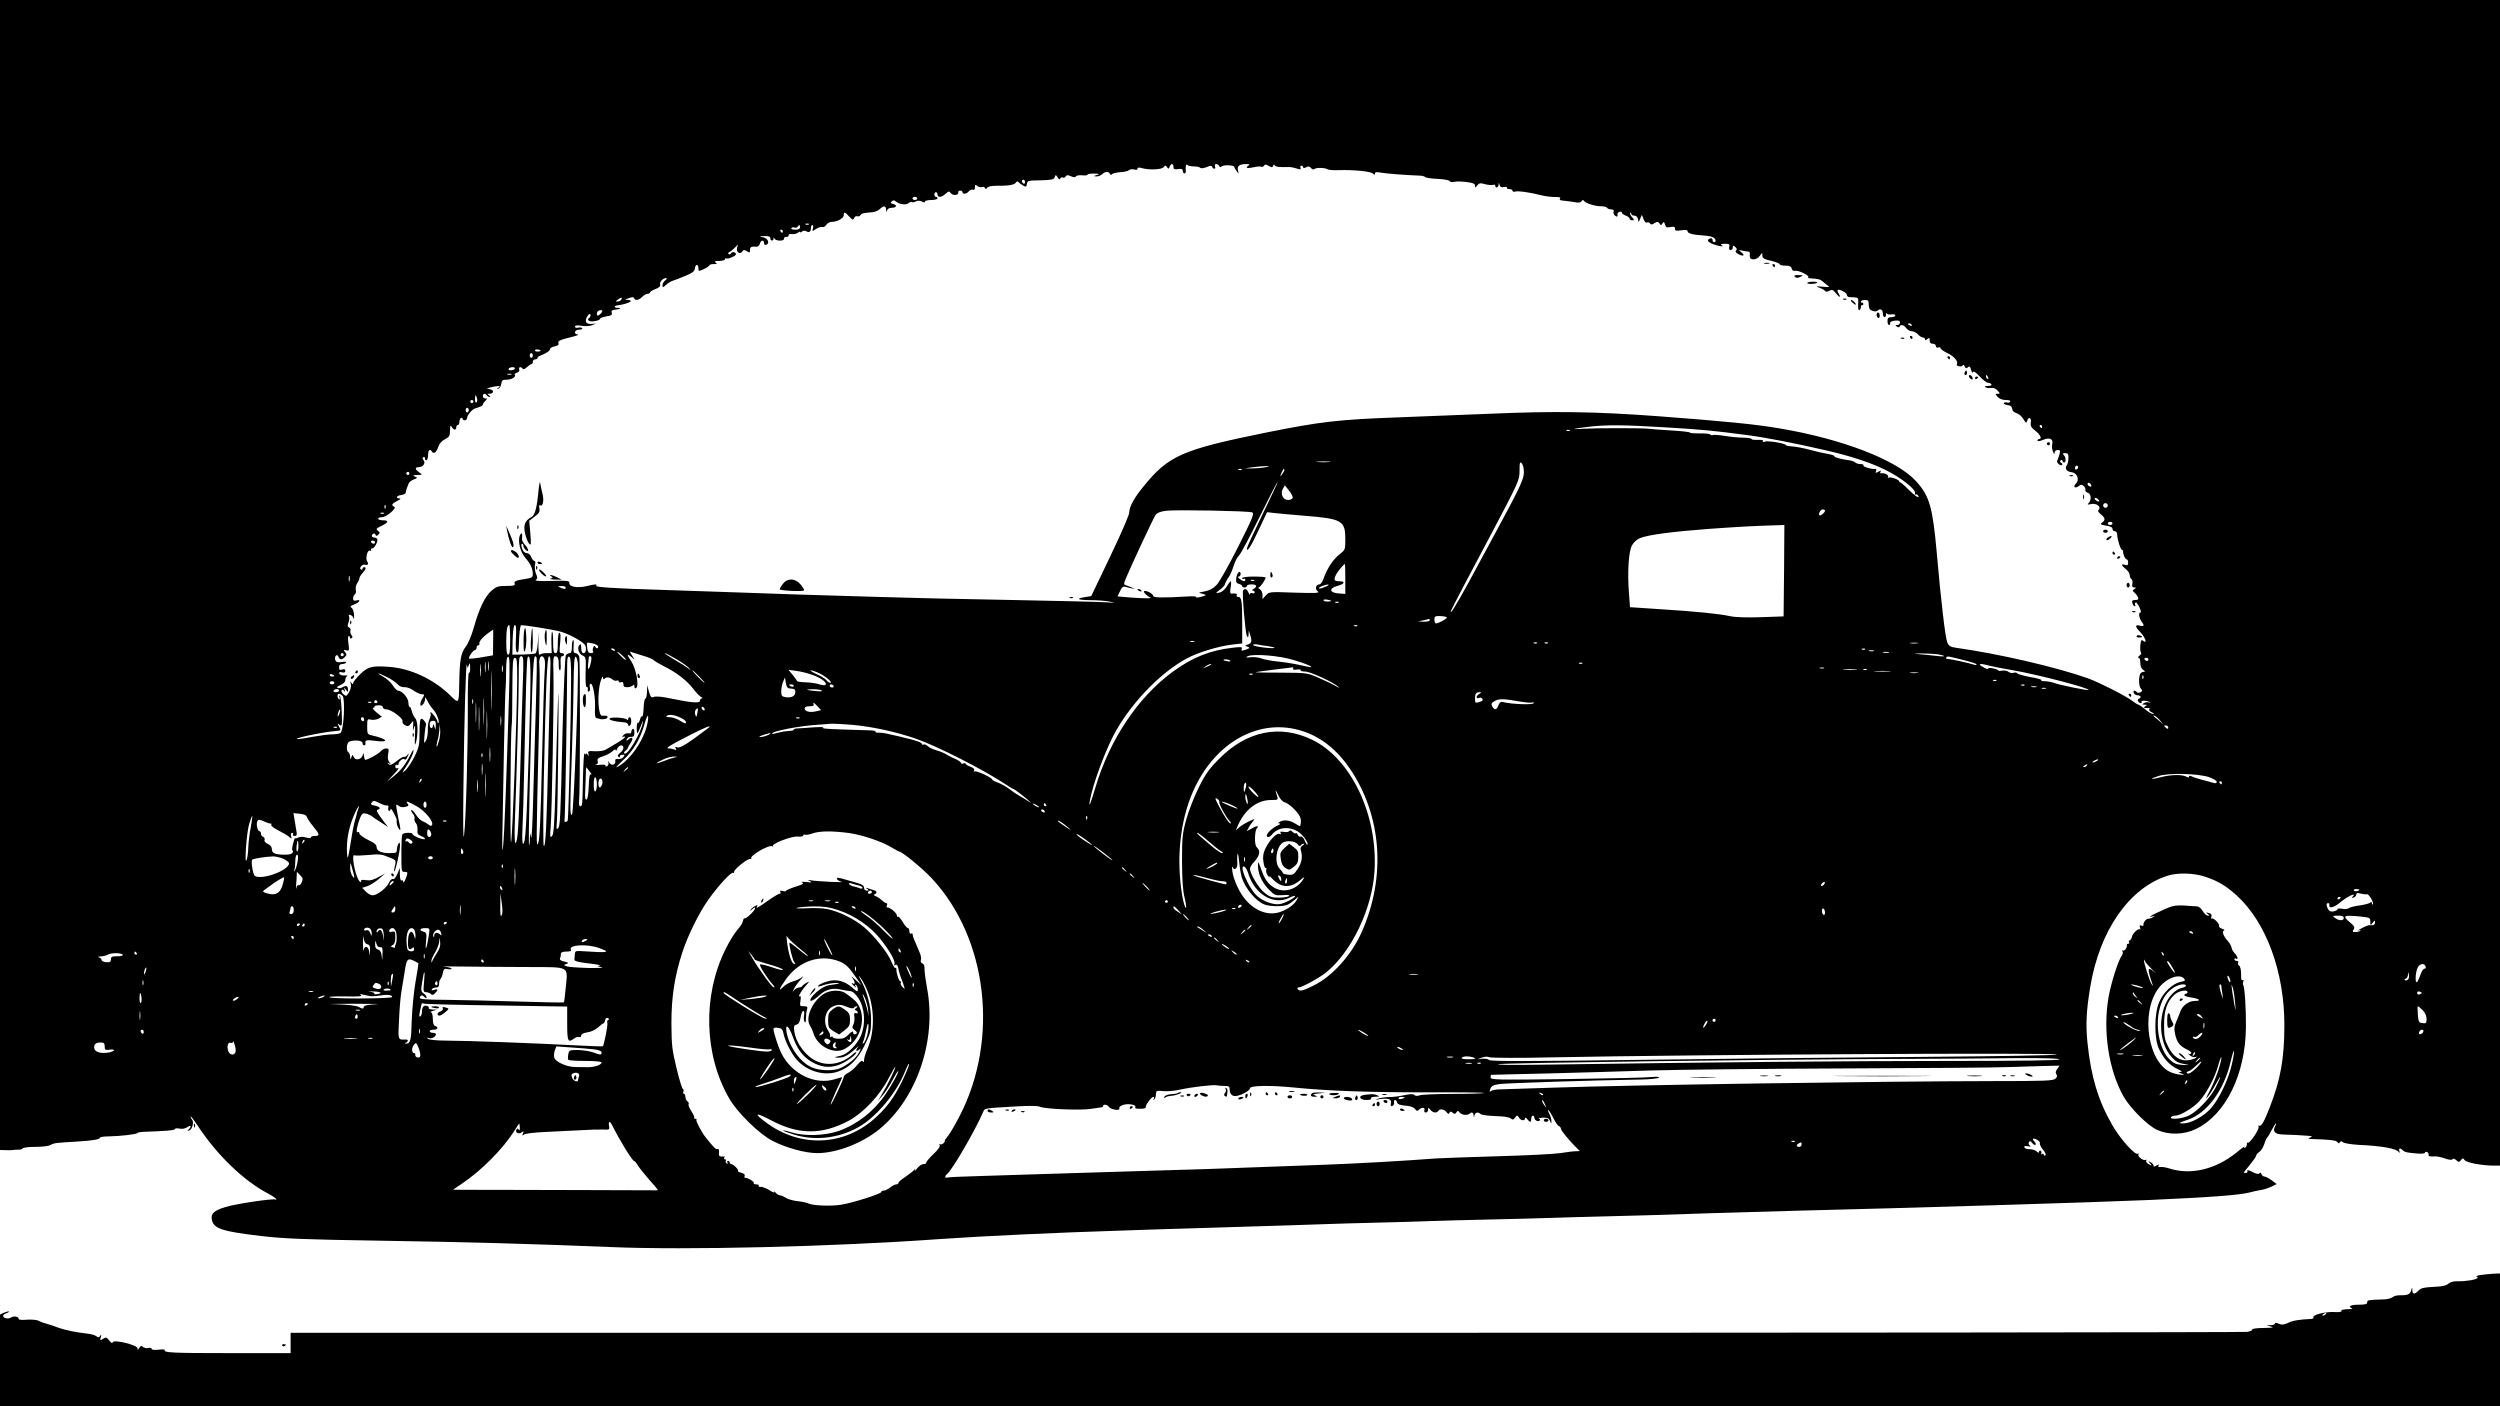 <?xml version="1.0" standalone="no"?>
<!DOCTYPE svg PUBLIC "-//W3C//DTD SVG 20010904//EN"
 "http://www.w3.org/TR/2001/REC-SVG-20010904/DTD/svg10.dtd">
<svg version="1.0" xmlns="http://www.w3.org/2000/svg"
 width="1600pt" height="900pt" viewBox="0 0 1600 900"
 preserveAspectRatio="xMidYMid meet">

<g transform="translate(0,900) scale(0.1,-0.1)"
fill="#000000" stroke="none">
<path d="M0 5320 l0 -3680 38 -1 c20 -1 42 0 47 1 6 2 20 2 32 2 12 -1 25 3
28 8 3 6 40 10 81 10 42 0 85 5 97 12 23 13 32 14 171 22 100 6 146 14 146 25
0 4 24 8 53 8 74 1 187 14 187 22 0 3 15 6 33 7 146 5 207 10 207 18 0 5 13 6
29 3 17 -4 36 0 50 9 23 16 29 6 8 -15 -10 -10 -9 -11 4 -6 20 7 32 55 18 69
-5 6 -9 15 -9 20 0 6 19 -19 43 -55 126 -192 296 -356 455 -439 23 -12 45 -27
49 -33 3 -5 2 -7 -4 -4 -13 8 -253 -27 -320 -48 -73 -22 -95 -42 -87 -81 11
-58 65 -75 319 -105 138 -16 276 -22 735 -29 580 -9 1005 -21 1495 -41 483
-21 1429 2 2110 51 268 19 762 42 1155 54 102 4 327 11 500 16 609 19 666 20
795 25 72 3 227 7 345 10 118 3 274 7 345 10 72 3 238 7 370 10 132 3 305 7
385 10 80 3 240 7 355 10 218 5 413 11 670 20 83 3 330 10 550 16 738 18 1928
54 2270 69 405 18 587 32 650 50 17 5 46 11 65 14 19 3 50 13 68 22 l33 16
-32 24 c-18 13 -39 24 -46 24 -8 0 -16 7 -20 16 -4 10 -8 12 -12 5 -5 -7 -19
-5 -45 8 -24 13 -36 15 -33 7 3 -7 -1 -13 -9 -13 -8 0 -14 1 -14 3 0 1 18 24
40 50 22 27 40 53 40 59 0 6 9 16 19 22 11 7 25 29 32 50 6 21 15 40 19 43 4
3 17 24 29 48 12 23 24 42 27 42 3 0 1 -7 -4 -16 -20 -36 -3 -54 52 -55 63 -2
110 -4 156 -8 29 -2 32 -4 15 -11 -16 -7 -14 -9 15 -10 112 -3 153 -8 160 -20
5 -9 9 -9 15 -1 5 9 10 9 21 0 8 -6 51 -13 97 -16 153 -7 243 -23 260 -47 6
-7 7 -4 3 7 -6 20 5 22 22 5 12 -12 29 -16 100 -21 23 -2 42 1 42 6 0 5 6 7
13 4 6 -2 11 -10 10 -16 -3 -11 7 -14 42 -12 11 1 39 -5 62 -13 28 -10 45 -11
49 -5 4 6 13 4 24 -6 15 -14 18 -14 30 0 11 14 14 14 24 0 12 -16 107 -34 184
-35 l42 0 0 3730 0 3730 -8000 0 -8000 0 0 -3680z m7510 2612 c0 -15 6 -18 30
-14 23 3 30 0 30 -12 0 -9 5 -16 10 -16 6 0 10 6 9 13 -3 27 2 52 9 42 4 -5
23 -10 42 -10 19 0 38 -4 42 -9 3 -5 20 -3 39 4 25 11 34 11 37 2 2 -7 8 -12
14 -12 6 0 8 7 4 15 -3 9 0 15 8 15 8 0 16 -6 19 -12 3 -9 8 -10 16 -3 12 12
81 8 81 -4 0 -4 7 -16 15 -27 13 -18 14 -18 8 5 -7 28 9 41 52 41 22 0 26 -3
15 -10 -24 -15 -7 -20 35 -10 21 5 43 6 48 3 5 -3 13 0 17 7 6 9 12 9 30 -2
19 -11 23 -11 28 1 3 9 7 10 11 2 6 -9 32 -12 86 -10 11 1 34 -3 52 -9 26 -8
31 -8 26 4 -3 8 0 14 6 14 6 0 11 -5 11 -10 0 -7 6 -7 19 -1 14 8 22 7 31 -4
8 -10 17 -12 24 -6 12 10 66 8 84 -3 6 -4 37 -6 69 -5 94 3 201 -7 218 -21 12
-10 15 -10 15 0 0 9 10 11 38 5 33 -6 163 -16 247 -19 17 0 33 -5 36 -9 4 -5
39 -10 80 -12 42 -2 75 -8 77 -14 2 -6 14 -8 28 -5 13 4 49 3 79 -1 42 -5 55
-10 55 -23 1 -15 2 -15 14 1 12 16 20 17 51 8 20 -5 43 -7 51 -4 8 3 14 0 14
-6 0 -18 20 -12 21 7 1 15 2 15 6 -1 4 -14 12 -18 29 -14 13 2 21 0 18 -4 -3
-5 4 -9 15 -9 12 0 21 -5 21 -11 0 -6 8 -8 18 -5 17 6 88 -4 172 -25 25 -6 62
-10 83 -10 24 1 36 -2 32 -9 -7 -11 -4 -12 35 -16 14 -1 40 -5 59 -8 23 -5 37
-3 43 6 5 9 10 10 16 2 10 -15 69 -34 108 -34 18 0 36 -4 39 -10 3 -5 15 -10
27 -10 13 0 18 -5 15 -14 -3 -8 1 -20 9 -26 13 -11 18 -7 16 12 -1 3 5 9 13
12 8 3 15 1 15 -5 0 -5 11 -14 25 -19 14 -5 25 -14 25 -20 0 -5 7 -10 17 -10
14 0 14 2 -2 20 -10 11 -15 23 -12 27 4 3 7 1 7 -5 0 -7 9 -12 19 -12 12 0 21
-8 24 -22 4 -23 4 -23 14 2 l11 25 11 -28 c6 -17 16 -25 22 -21 6 3 15 1 19
-6 6 -9 12 -9 29 2 18 11 23 11 31 -2 9 -13 11 -13 20 0 8 13 11 11 16 -7 5
-18 11 -21 35 -16 23 4 29 2 29 -11 0 -13 7 -15 40 -10 25 4 40 3 40 -4 0 -16
29 -24 100 -29 59 -4 79 -14 80 -35 0 -5 -4 -8 -10 -8 -5 0 -10 7 -10 15 0 9
-6 12 -15 9 -21 -8 -19 -19 8 -32 32 -15 87 -26 67 -12 -12 7 -7 10 19 10 28
0 33 -3 28 -20 -3 -13 0 -20 9 -20 8 0 14 7 14 16 0 14 3 14 15 4 11 -9 13
-16 6 -23 -7 -7 -2 -15 16 -24 32 -17 43 -8 17 13 -18 15 -18 15 6 10 14 -3
31 -6 38 -6 7 0 12 -6 11 -12 -3 -29 2 -38 25 -38 13 0 30 10 39 23 16 22 16
22 16 1 1 -17 11 -23 56 -33 30 -7 55 -17 55 -22 0 -5 16 -9 36 -9 27 0 37 -5
41 -19 3 -12 11 -17 22 -14 20 5 94 -31 84 -41 -3 -3 0 -6 8 -7 52 -3 67 -6
80 -17 7 -7 23 -19 34 -27 18 -14 16 -14 -30 -10 -46 4 -47 3 -20 -7 17 -6 33
-15 36 -21 4 -5 14 -5 27 2 17 9 24 7 40 -14 24 -30 37 -33 20 -5 -7 10 -10
21 -7 24 9 9 59 -18 59 -31 0 -7 6 -13 13 -14 6 -1 23 -2 37 -2 23 -2 25 -5
22 -45 -1 -27 2 -41 8 -37 5 3 10 13 10 21 0 8 3 13 8 11 4 -1 7 2 7 8 0 5 -3
9 -7 8 -5 -2 -8 2 -8 7 0 6 11 10 25 10 21 0 25 -5 25 -30 0 -23 6 -33 23 -39
12 -5 26 -5 32 0 17 17 35 9 35 -16 0 -28 20 -35 21 -7 0 9 3 12 5 6 3 -6 16
-9 29 -6 15 2 25 0 25 -7 0 -6 -11 -11 -25 -11 -20 0 -25 -5 -25 -25 0 -14 4
-25 10 -25 5 0 9 6 7 13 -1 7 11 13 31 15 24 2 32 -1 32 -12 0 -9 -8 -16 -17
-16 -15 0 -16 -2 -3 -10 10 -6 16 -6 18 0 6 16 27 11 42 -10 8 -11 24 -20 36
-20 11 0 29 -9 39 -20 10 -11 24 -20 32 -20 7 0 13 -5 13 -11 0 -8 5 -8 15 1
13 10 15 9 15 -9 0 -14 6 -21 20 -21 11 0 20 -7 20 -15 0 -9 6 -12 15 -9 8 4
15 1 15 -5 0 -6 21 -21 46 -32 41 -20 68 -53 58 -70 -7 -12 29 -20 36 -9 5 8
9 6 14 -5 5 -13 9 -15 20 -6 11 9 15 6 21 -16 4 -16 10 -22 12 -15 4 9 18 0
43 -27 21 -23 45 -41 54 -41 8 0 18 -4 21 -10 4 -6 -6 -10 -22 -10 -19 0 -24
-3 -15 -9 7 -4 23 -6 35 -4 14 3 30 -3 41 -16 18 -20 18 -21 1 -21 -17 0 -17
-1 0 -20 11 -13 31 -20 52 -20 22 0 32 -4 28 -11 -4 -6 -13 -8 -21 -5 -7 3
-16 1 -19 -4 -3 -5 7 -10 22 -12 20 -2 29 -9 31 -25 2 -13 13 -24 28 -27 13
-4 33 -20 43 -37 18 -29 19 -30 26 -10 9 29 28 15 22 -16 -3 -18 3 -30 29 -50
32 -24 45 -53 24 -53 -5 0 -10 -5 -10 -10 0 -6 15 -4 36 5 43 18 67 6 58 -29
-3 -12 -1 -33 5 -46 7 -18 10 -20 10 -7 1 10 9 17 20 17 17 0 18 -4 11 -30 -5
-16 -11 -33 -14 -39 -7 -11 22 -36 31 -27 4 4 1 11 -6 15 -9 6 -10 11 -2 15 6
4 11 2 11 -3 0 -6 5 -11 10 -11 14 0 13 33 -2 48 -9 9 -7 12 9 12 18 0 22 -6
21 -32 0 -18 -5 -39 -10 -45 -16 -20 -2 -41 29 -45 38 -4 54 -48 28 -74 -21
-21 -3 -33 20 -14 12 10 18 10 30 0 9 -7 14 -19 11 -26 -2 -6 4 -14 15 -17 22
-6 26 -46 7 -66 -11 -11 -8 -12 15 -7 33 8 67 -18 49 -36 -8 -8 -4 -16 14 -30
28 -23 30 -36 7 -53 -14 -10 -10 -13 25 -19 28 -4 42 -11 42 -21 0 -8 7 -15
15 -15 9 0 15 -9 15 -21 0 -31 22 -99 32 -99 4 0 7 -3 6 -7 -4 -14 13 -53 23
-53 5 0 9 -9 9 -21 0 -16 -4 -19 -20 -14 -27 9 -25 -3 5 -27 14 -11 25 -28 25
-38 0 -10 5 -22 11 -26 6 -3 9 -17 6 -30 -3 -17 0 -24 12 -24 14 0 14 -2 1
-10 -13 -9 -13 -12 1 -23 8 -6 18 -20 22 -29 5 -14 1 -18 -17 -18 -19 0 -23
-4 -19 -20 3 -11 10 -20 15 -20 5 0 7 4 3 9 -3 5 -2 12 3 15 5 3 15 -11 24
-30 9 -18 12 -34 7 -34 -14 0 -10 -34 6 -56 21 -28 18 -35 -10 -28 -33 8 -32
-6 5 -44 31 -33 44 -76 16 -53 -11 10 -15 4 -18 -29 -2 -23 0 -44 5 -47 4 -3
0 -11 -10 -19 -10 -7 -13 -14 -6 -14 7 0 11 -14 11 -31 -1 -20 6 -37 17 -45
16 -12 16 -14 3 -14 -9 0 -19 -7 -22 -16 -10 -27 -7 -79 6 -92 10 -10 10 -15
-2 -22 -9 -6 -19 -5 -24 0 -15 15 -26 12 -20 -5 4 -8 15 -15 25 -15 21 0 26
-16 7 -22 -13 -5 -2 -28 13 -28 6 0 8 4 5 8 -7 11 40 9 51 -2 5 -5 3 -6 -4 -2
-7 4 -21 2 -30 -3 -17 -10 -16 -10 2 -11 17 0 17 -2 5 -10 -13 -9 -13 -10 0
-11 8 -1 19 -1 23 0 5 1 6 -3 2 -9 -3 -6 4 -14 17 -19 13 -6 17 -10 8 -10 -9
-1 -31 12 -50 29 -19 16 -39 29 -43 30 -5 0 -23 11 -40 24 -45 34 -211 118
-282 144 -202 72 -573 158 -845 196 -37 5 -48 12 -57 34 -13 28 -41 267 -68
577 -26 289 -46 360 -131 454 -123 137 -473 272 -879 340 -154 26 -335 44
-770 77 -405 30 -666 34 -1080 16 -159 -6 -422 -17 -584 -23 -385 -14 -498
-27 -851 -98 -537 -109 -622 -147 -783 -346 -58 -70 -90 -130 -90 -165 1 -14
-54 -140 -121 -280 l-122 -255 -37 -6 c-65 -10 -53 -19 29 -20 43 0 99 -4 124
-9 42 -9 41 -9 -15 -5 -33 3 -305 9 -605 15 -300 5 -691 14 -870 20 -179 5
-404 12 -500 15 -96 3 -292 10 -435 15 -143 5 -343 12 -445 15 -296 9 -420 17
-414 26 7 12 -8 11 -61 -2 -57 -14 -113 -5 -111 19 1 15 -10 17 -114 14 -76
-2 -110 0 -101 7 12 8 12 14 1 40 -7 17 -9 42 -6 56 4 15 2 25 -4 25 -6 0 -15
11 -20 25 -6 15 -17 25 -29 25 -12 0 -23 11 -30 30 -6 18 -6 30 0 30 5 0 9 -6
9 -14 0 -7 7 -19 15 -26 23 -19 19 7 -5 33 -11 12 -20 28 -19 37 3 36 -1 46
-12 27 -18 -32 -1 -109 33 -147 34 -39 48 -70 48 -105 0 -19 -7 -24 -46 -30
-63 -9 -76 -15 -70 -31 4 -11 -8 -14 -54 -14 -52 0 -64 -4 -95 -31 -42 -38
-77 -110 -112 -233 -15 -54 -37 -106 -53 -126 -31 -40 -38 -85 -41 -235 -2
-131 -2 -131 -57 -76 -106 104 -256 174 -392 183 -110 8 -134 2 -185 -47 -25
-24 -45 -50 -45 -57 0 -10 -3 -9 -11 2 -8 12 -9 10 -4 -7 4 -14 -1 -35 -11
-53 -17 -27 -19 -28 -36 -13 -10 8 -15 20 -12 25 4 6 10 5 16 -3 7 -10 8 -9 4
6 -6 19 -6 19 8 1 14 -18 15 -18 13 3 -1 22 -13 26 -36 12 -8 -5 -21 -7 -29
-4 -9 4 -4 10 17 19 20 8 31 20 31 33 0 10 6 22 13 25 6 3 -1 4 -17 3 -18 -1
-31 4 -34 12 -3 10 1 12 17 8 14 -3 21 -1 21 10 0 10 -6 12 -20 8 -16 -5 -20
-2 -20 14 0 14 6 21 19 21 11 0 22 4 26 9 3 6 -8 8 -28 4 -27 -4 -36 -1 -41
13 -4 9 -2 22 3 27 7 7 12 5 17 -6 8 -21 21 -22 41 -2 13 13 13 18 1 32 -11
14 -10 16 8 11 19 -5 20 -2 14 43 -4 27 -3 49 2 49 4 0 8 -5 8 -11 0 -5 5 -7
10 -4 8 5 7 11 -1 21 -6 7 -9 20 -6 28 3 8 -1 17 -9 20 -10 4 -11 11 -4 31 5
13 7 32 4 40 -5 11 -2 13 9 9 9 -3 18 -13 20 -22 2 -10 4 0 3 21 -1 21 -8 42
-16 47 -12 8 -8 12 18 22 35 13 45 34 12 25 -15 -4 -20 0 -20 13 0 11 5 22 11
26 6 3 9 17 6 30 -2 13 2 32 9 41 7 10 14 24 14 31 0 7 9 22 20 34 22 24 26
38 10 38 -5 0 -10 -5 -10 -11 0 -5 -5 -7 -10 -4 -15 9 9 37 26 31 16 -6 26 5
15 18 -14 18 -1 78 16 72 8 -3 11 -1 8 4 -3 6 0 10 7 10 15 0 40 48 32 61 -3
5 -12 9 -20 9 -16 0 -19 16 -5 24 5 4 11 0 14 -6 4 -10 7 -10 18 0 12 11 11
15 -2 25 -15 11 -12 15 22 31 47 23 50 36 9 36 -16 0 -30 5 -30 10 0 6 11 10
25 10 29 0 98 60 78 67 -21 8 -15 20 19 37 20 9 26 16 16 16 -29 0 -21 18 10
22 15 2 27 8 28 13 0 6 4 18 7 28 4 9 9 24 12 32 2 8 17 20 32 26 26 10 27 12
8 19 -16 7 -13 9 15 10 35 1 35 1 13 17 -28 19 -29 33 -4 33 28 0 47 26 32 44
-8 10 -9 16 -1 21 5 3 10 -1 10 -10 0 -9 5 -13 10 -10 6 3 10 19 10 36 0 29
13 39 25 18 11 -17 28 -4 40 31 7 22 23 39 43 49 27 14 32 21 32 56 1 32 3 37
11 23 12 -22 29 -23 29 -3 0 8 5 15 10 15 6 0 10 9 10 19 0 11 5 23 10 26 6 3
10 1 10 -4 0 -6 7 -11 15 -11 8 0 15 8 15 18 0 15 33 53 50 58 37 11 50 18 50
24 0 5 7 16 16 24 14 15 14 16 0 16 -9 0 -16 7 -16 15 0 17 16 20 25 5 3 -5
12 -10 18 -10 7 0 6 4 -3 10 -13 8 -13 10 2 10 27 0 32 21 7 28 l-24 6 25 7
c14 4 34 7 45 8 17 1 18 -1 5 -10 -13 -9 -13 -10 0 -6 8 2 16 16 18 30 3 23 8
27 36 27 32 0 63 20 50 33 -3 3 4 8 15 12 12 4 18 12 14 21 -6 16 12 20 22 4
4 -6 15 -2 27 10 12 11 25 20 30 20 4 0 8 7 8 15 0 8 7 15 15 15 8 0 15 4 15
9 0 5 8 12 18 15 37 14 62 31 62 42 0 6 13 14 30 17 20 4 28 11 24 20 -6 15 9
22 91 42 28 7 42 13 33 14 -29 2 -21 31 8 31 14 0 23 4 20 9 -3 5 -15 7 -26 4
-12 -3 -20 0 -20 6 0 9 13 10 43 6 23 -4 53 -2 67 4 l25 11 -25 -3 c-36 -3
-49 11 -36 40 6 12 14 23 19 23 11 0 8 -18 -4 -26 -7 -4 -7 -10 -1 -16 11 -11
72 -1 72 12 0 4 18 11 40 15 32 5 40 10 35 24 -4 12 2 17 22 19 34 3 44 12 13
12 -23 0 -20 14 3 16 28 2 78 17 83 25 3 5 -5 9 -18 10 -21 0 -20 2 7 11 21 8
30 8 33 0 6 -18 30 -14 52 8 11 11 27 20 35 20 8 0 15 4 15 8 0 5 16 15 35 22
23 9 34 19 30 28 -6 16 17 42 37 42 9 -1 7 -5 -4 -14 -10 -7 -18 -21 -18 -31
0 -17 2 -17 23 2 12 11 31 23 42 26 11 3 47 17 80 31 49 20 61 30 63 51 4 28
22 25 22 -4 0 -18 2 -18 35 -3 19 9 35 20 35 24 0 4 12 8 28 8 21 0 24 2 12
10 -11 7 -5 10 23 10 20 0 37 5 37 11 0 5 4 8 9 5 9 -6 61 16 61 26 0 15 -23
20 -31 7 -4 -7 -12 -10 -16 -5 -4 5 -2 11 5 13 7 3 22 15 34 27 l21 21 -6 -23
c-6 -27 20 -43 34 -21 7 11 12 12 29 1 18 -11 20 -10 20 8 0 20 9 24 41 21 9
-1 19 7 22 19 6 24 27 27 27 4 0 -9 6 -14 13 -11 25 8 13 42 -18 48 -29 6 -29
7 8 8 27 1 37 -3 37 -14 0 -18 20 -20 21 -2 0 10 2 10 6 0 2 -7 18 -13 34 -13
18 0 28 5 27 13 -2 6 5 11 14 11 10 -1 16 3 15 10 -1 6 8 10 21 8 13 -2 30 2
38 8 8 7 14 9 14 5 0 -4 6 -3 13 3 8 7 18 7 27 2 18 -11 30 -4 30 21 0 10 4
19 9 19 5 0 7 -10 4 -21 -6 -21 -5 -21 20 -4 15 9 33 15 40 12 7 -3 19 4 25
14 7 10 22 19 35 19 35 0 77 23 77 43 0 23 7 22 35 -9 22 -23 25 -24 31 -10 4
10 13 15 20 12 7 -3 17 0 21 7 8 12 18 14 78 19 16 2 38 11 47 21 24 23 38 21
39 -5 1 -17 2 -19 6 -5 3 10 14 17 28 17 32 0 40 16 13 24 -18 4 -20 8 -11 17
9 9 16 9 29 -2 22 -18 63 -23 80 -8 8 6 17 9 21 6 3 -4 14 -2 24 4 13 6 25 6
39 -1 14 -7 20 -7 20 0 0 5 18 10 40 10 22 0 40 5 40 10 0 6 -4 10 -10 10 -5
0 -10 7 -10 15 0 8 5 15 10 15 6 0 10 -7 10 -15 0 -21 27 -19 52 5 19 17 22
18 33 4 13 -18 51 -14 48 4 -2 7 4 12 12 12 8 0 15 -4 15 -10 0 -15 26 -12 40
5 7 9 19 14 27 11 8 -4 13 2 13 16 0 17 3 18 15 8 8 -7 21 -10 29 -7 8 3 17 1
20 -6 3 -9 7 -9 14 1 5 8 28 13 53 13 79 -1 121 5 130 20 6 9 12 10 17 4 4 -5
17 -15 29 -22 19 -11 22 -10 25 10 3 21 8 22 88 23 71 2 85 5 90 20 6 17 7 17
19 -1 8 -14 14 -16 17 -7 3 6 10 9 16 6 6 -4 14 -1 18 7 7 10 14 10 34 1 18
-8 27 -8 32 -1 3 6 22 9 40 7 19 -2 34 0 34 4 0 4 19 8 43 7 36 -1 38 -2 17
-9 -23 -7 -23 -8 -3 -9 12 -1 28 6 37 14 18 18 43 19 49 3 4 -9 8 -9 14 -3 4
6 28 11 52 13 25 1 51 7 57 13 7 6 22 8 34 4 12 -4 20 -2 20 5 0 8 9 10 28 4
48 -13 126 -10 139 6 11 13 14 13 22 0 9 -12 11 -12 17 3 8 23 24 22 24 -1z
m-950 -98 c0 -8 -4 -12 -10 -9 -5 3 -10 10 -10 16 0 5 5 9 10 9 6 0 10 -7 10
-16z m-690 -104 c0 -5 -7 -10 -15 -10 -8 0 -15 5 -15 10 0 6 7 10 15 10 8 0
15 -4 15 -10z m-693 -166 c-3 -3 -12 -4 -19 -1 -8 3 -5 6 6 6 11 1 17 -2 13
-5z m-57 -19 c0 -10 -10 -15 -31 -15 -17 0 -28 4 -24 10 3 5 12 7 19 4 8 -3
17 -1 21 5 9 15 15 14 15 -4z m-110 -25 c0 -5 -2 -10 -4 -10 -3 0 -8 5 -11 10
-3 6 -1 10 4 10 6 0 11 -4 11 -10z m-1035 -439 c-3 -6 -14 -11 -23 -11 -13 0
-13 2 4 14 21 15 30 14 19 -3z m-129 -87 c-18 -18 -26 -18 -26 0 0 15 20 26
33 19 4 -2 1 -11 -7 -19z m8389 -74 c3 -6 -1 -7 -9 -4 -18 7 -21 14 -7 14 6 0
13 -4 16 -10z m-8775 -166 c0 -2 -9 -4 -21 -4 -11 0 -18 4 -14 10 5 8 35 3 35
-6z m-50 -29 c0 -8 -4 -15 -10 -15 -5 0 -10 7 -10 15 0 8 5 15 10 15 6 0 10
-7 10 -15z m-115 -85 c-3 -5 -15 -10 -26 -10 -11 0 -17 5 -14 10 3 6 15 10 26
10 11 0 17 -4 14 -10z m-22 -37 c-7 -2 -19 -2 -25 0 -7 3 -2 5 12 5 14 0 19
-2 13 -5z m9451 -19 c3 -8 2 -12 -4 -9 -6 3 -10 10 -10 16 0 14 7 11 14 -7z
m-9671 -134 c3 -11 1 -23 -4 -26 -5 -3 -9 6 -9 20 0 31 6 34 13 6z m-23 -20
c0 -5 -4 -10 -10 -10 -5 0 -10 5 -10 10 0 6 5 10 10 10 6 0 10 -4 10 -10z
m-30 -55 c0 -8 -4 -15 -10 -15 -5 0 -10 7 -10 15 0 8 5 15 10 15 6 0 10 -7 10
-15z m7658 -110 c246 -15 299 -20 527 -50 116 -15 315 -54 500 -97 161 -37
288 -79 381 -125 100 -49 199 -127 190 -150 -3 -8 -2 -11 3 -8 5 3 12 1 16 -5
17 -28 -21 -4 -64 40 -26 27 -51 47 -55 45 -3 -3 -4 -2 -1 2 8 10 -55 34 -68
26 -5 -3 -7 -1 -4 4 8 12 -20 27 -42 24 -8 -1 -10 2 -6 9 6 9 2 9 -14 1 -17
-10 -20 -9 -15 4 4 9 3 15 -2 14 -19 -5 -84 14 -78 22 3 5 -5 9 -18 9 -13 0
-28 4 -34 10 -5 5 -23 12 -39 14 -57 8 -95 19 -95 26 0 5 -19 11 -42 15 -24 4
-75 15 -114 26 -39 11 -90 20 -113 22 -22 1 -41 5 -41 8 0 11 -116 30 -135 23
-11 -5 -16 -4 -12 3 4 6 -8 9 -33 8 -22 -1 -40 1 -40 5 0 5 -24 8 -52 9 -29 0
-82 5 -118 11 -35 6 -70 8 -77 6 -7 -3 -15 -1 -17 3 -3 5 -34 8 -70 7 -35 0
-62 2 -60 5 2 4 -51 10 -119 14 -67 4 -133 9 -147 11 -42 5 -332 5 -416 0 -91
-6 -74 0 36 13 116 13 221 12 488 -4z m2412 5 c0 -5 -2 -10 -4 -10 -3 0 -8 5
-11 10 -3 6 -1 10 4 10 6 0 11 -4 11 -10z m-3023 -26 c-3 -3 -12 -4 -19 -1 -8
3 -5 6 6 6 11 1 17 -2 13 -5z m-1539 -201 c-21 -2 -55 -2 -75 0 -21 2 -4 4 37
4 41 0 58 -2 38 -4z m1245 -65 c0 -45 -26 -100 -193 -408 -31 -58 -76 -141
-100 -185 -88 -165 -162 -295 -172 -301 -12 -8 -8 1 236 461 199 376 201 381
201 442 0 54 2 60 14 48 8 -8 14 -33 14 -57z m-1658 31 c-22 -4 -60 -7 -85 -7
l-45 1 55 7 c30 4 69 7 85 7 24 1 23 -1 -10 -8z m5205 2 c0 -6 -4 -13 -10 -16
-5 -3 -10 1 -10 9 0 9 5 16 10 16 6 0 10 -4 10 -9z m-5353 -17 c-3 -3 -12 -4
-19 -1 -8 3 -5 6 6 6 11 1 17 -2 13 -5z m273 -2 c0 -5 -7 -17 -15 -28 -14 -18
-14 -17 -4 9 12 27 19 34 19 19z m-5600 -22 c0 -5 -4 -10 -10 -10 -5 0 -10 5
-10 10 0 6 5 10 10 10 6 0 10 -4 10 -10z m5460 -262 c-55 -114 -100 -211 -100
-218 0 -28 25 11 75 117 l54 115 53 -6 c29 -3 114 -11 188 -17 239 -19 260
-31 260 -149 0 -68 0 -69 -39 -99 -41 -33 -80 -94 -101 -156 -6 -19 -18 -35
-26 -35 -23 0 -30 -31 -10 -45 14 -11 -14 -12 -147 -8 -162 6 -164 6 -185 -17
l-22 -24 0 27 c0 14 -8 31 -17 36 -10 6 -13 11 -8 11 10 0 45 51 45 64 0 3
-34 6 -75 6 -46 0 -75 -4 -75 -11 0 -5 5 -7 10 -4 6 3 10 1 10 -4 0 -15 -13
-14 -36 4 -11 8 -14 15 -6 15 6 0 12 7 12 16 0 30 -25 8 -28 -25 -3 -26 1 -34
17 -38 12 -3 21 -9 21 -14 0 -5 7 -9 15 -9 8 0 15 5 15 10 0 6 14 10 30 10 33
0 39 -14 13 -29 -10 -6 -12 -11 -5 -11 6 0 12 -5 12 -11 0 -6 -7 -9 -15 -5 -8
3 -15 0 -16 -7 0 -7 -4 -2 -9 11 -10 23 -25 29 -34 13 -8 -13 14 -273 24 -291
7 -12 10 -10 11 10 l1 25 8 -25 c14 -43 11 -57 -12 -64 -22 -7 -22 -8 -4 -15
18 -7 16 -9 -11 -19 -27 -9 -31 -8 -26 5 5 13 -3 14 -53 8 -149 -16 -263 -62
-391 -156 -222 -164 -402 -434 -493 -741 -31 -105 -45 -137 -34 -77 20 102 85
281 146 404 100 196 293 402 468 498 74 41 206 81 298 92 l62 7 0 133 c0 142
-4 165 -27 165 -8 0 -11 5 -8 10 6 10 -7 14 -33 11 -9 -2 -11 9 -6 39 4 22 4
40 1 40 -3 0 -15 -15 -26 -34 -13 -20 -32 -36 -48 -39 -26 -5 -26 -5 6 20 17
13 31 29 31 35 0 5 9 23 20 39 12 15 27 50 35 77 8 27 24 57 34 66 11 10 70
121 132 247 62 126 114 227 116 225 2 -1 -42 -95 -97 -208z m5303 188 c4 -10
1 -13 -9 -9 -15 6 -19 23 -5 23 5 0 11 -7 14 -14z m-5110 -83 c-3 -7 -16 -13
-29 -13 -33 0 -51 38 -34 71 l13 23 27 -34 c15 -19 26 -40 23 -47z m5162 -21
c-6 -7 -34 11 -29 19 3 5 11 3 19 -4 7 -6 12 -13 10 -15z m55 -27 c0 -8 -7
-15 -15 -15 -8 0 -15 7 -15 15 0 8 7 15 15 15 8 0 15 -7 15 -15z m-11023 -17
c-3 -8 -6 -5 -6 6 -1 11 2 17 5 13 3 -3 4 -12 1 -19z m5546 -27 c16 -6 6 -32
-88 -219 -59 -117 -121 -228 -139 -246 -22 -23 -45 -35 -76 -41 -44 -8 -44 -8
-15 -15 20 -5 25 -9 15 -13 -29 -10 -60 -15 -55 -8 2 4 -19 6 -48 4 -172 -10
-227 -9 -227 4 0 14 -49 38 -58 29 -6 -6 19 -31 38 -39 21 -8 -30 -8 -127 -1
l-81 7 16 33 c12 27 20 33 36 28 12 -3 30 -8 41 -10 l20 -4 -20 9 c-11 5 -28
12 -38 15 -16 5 -16 8 -2 43 37 89 178 390 191 408 10 13 32 22 67 26 62 8
524 -1 550 -10z m3667 10 c0 -11 -29 -35 -35 -29 -10 9 7 38 21 38 8 0 14 -4
14 -9z m-9223 -17 c-3 -3 -12 -4 -19 -1 -8 3 -5 6 6 6 11 1 17 -2 13 -5z
m11063 -64 c0 -5 -7 -10 -15 -10 -8 0 -15 5 -15 10 0 6 7 10 15 10 8 0 15 -4
15 -10z m-2102 -302 l-3 -293 -145 -5 c-94 -3 -164 -1 -200 7 -68 15 -219 30
-457 45 l-181 12 -7 93 c-10 134 -2 261 19 301 10 20 31 39 52 48 51 21 200
41 439 59 197 14 269 18 423 23 l62 2 -2 -292z m-9018 182 c0 -5 -4 -10 -9
-10 -6 0 -13 5 -16 10 -3 6 1 10 9 10 9 0 16 -4 16 -10z m6210 -236 l0 -95
-42 3 c-60 4 -65 33 -9 48 48 13 54 30 11 30 -32 0 -36 9 -19 43 11 21 49 67
56 67 2 0 3 -43 3 -96z m-6373 -11 c-3 -10 -5 -4 -5 12 0 17 2 24 5 18 2 -7 2
-21 0 -30z m5790 1 c-3 -3 -12 -4 -19 -1 -8 3 -5 6 6 6 11 1 17 -2 13 -5z
m454 -40 c-18 -8 -36 -13 -39 -10 -6 7 37 25 58 25 8 -1 0 -7 -19 -15z m-4861
-4 c0 -12 -8 -12 -35 0 -18 8 -17 9 8 9 15 1 27 -3 27 -9z m4900 -86 c0 -2
-11 -4 -25 -4 -14 0 -25 4 -25 9 0 4 11 6 25 3 14 -2 25 -6 25 -8z m47 -10
c-3 -3 -12 -4 -19 -1 -8 3 -5 6 6 6 11 1 17 -2 13 -5z m693 -96 c0 -9 -54 -38
-70 -38 -5 0 -10 11 -10 24 0 22 4 24 40 23 22 -1 40 -5 40 -9z m-110 -18 c0
-5 -17 -9 -37 -9 l-38 2 35 7 c19 4 36 8 38 9 1 0 2 -3 2 -9z m-5885 -125 c0
-69 -3 -95 -12 -95 -9 0 -13 22 -13 79 0 78 6 111 19 111 3 0 6 -43 6 -95z
m37 11 c-3 -55 -1 -86 7 -90 8 -5 11 11 12 51 1 56 7 114 13 121 6 5 213 -28
259 -42 27 -8 73 -29 103 -47 45 -28 54 -38 54 -61 0 -18 -5 -28 -15 -28 -10
0 -15 10 -15 32 0 23 -3 29 -11 21 -17 -17 -6 -57 19 -68 22 -10 23 -14 20
-107 -2 -60 1 -96 7 -95 6 1 9 -6 7 -17 -2 -11 1 -15 8 -11 6 4 8 15 5 25 -3
10 -2 21 4 24 15 9 33 -88 29 -156 -2 -45 1 -63 10 -64 6 -1 14 -3 17 -4 16
-7 49 -3 53 8 3 10 -10 14 -34 11 -27 -3 -33 147 -10 221 8 25 15 36 15 25 1
-11 5 -16 9 -10 10 14 34 12 51 -3 7 -7 20 -11 27 -8 8 3 14 1 14 -5 0 -6 7
-9 15 -5 10 4 15 -1 15 -14 0 -15 6 -19 28 -18 15 1 30 7 34 13 5 6 8 2 8 -8
0 -11 5 -15 11 -11 21 13 0 125 -31 172 -31 45 -30 53 4 25 20 -18 20 -18 2
11 -18 28 -18 29 0 21 11 -4 44 -14 74 -23 30 -9 60 -21 65 -28 6 -6 36 -24
68 -40 78 -39 144 -90 185 -144 19 -25 42 -48 51 -52 9 -4 10 -7 4 -7 -7 -1
-13 -7 -13 -15 0 -18 -53 -14 -179 12 -57 13 -102 17 -115 12 -18 -7 -22 -2
-33 34 l-11 41 -1 -42 c-1 -23 -5 -43 -11 -45 -5 -1 -10 -29 -11 -60 -1 -32
-5 -55 -9 -53 -5 3 -11 -7 -14 -20 -4 -14 -10 -24 -14 -21 -4 2 -7 -13 -7 -34
0 -47 4 -43 28 18 10 28 15 35 11 17 -12 -67 -97 -210 -117 -198 -6 4 -4 10 5
17 8 6 16 14 16 19 1 4 9 19 18 32 20 30 12 44 -12 24 -15 -12 -17 -12 -12 1
3 8 15 15 27 14 17 0 21 5 21 28 0 17 -4 27 -10 23 -5 -3 -10 -12 -10 -20 0
-8 -7 -11 -18 -8 -10 2 -25 -3 -33 -13 -9 -11 -9 -15 -1 -10 6 4 12 4 12 -1 0
-4 -23 -21 -51 -38 -28 -16 -61 -36 -73 -43 -11 -7 -42 -11 -68 -10 -44 3 -47
1 -42 -17 4 -16 3 -17 -5 -5 -6 8 -11 11 -11 5 0 -5 -4 -4 -8 3 -5 7 -9 -63
-11 -155 -1 -92 -4 -170 -7 -175 -11 -17 -21 -7 -18 20 7 61 8 909 1 930 -5
12 -15 22 -24 22 -12 0 -14 10 -12 44 2 24 1 42 -3 39 -5 -2 -8 -22 -8 -44 0
-26 -4 -39 -14 -39 -7 0 -18 -6 -24 -12 -6 -8 -14 -199 -22 -493 -13 -577 -15
-604 -30 -618 -9 -9 -10 1 -6 43 3 30 7 260 9 510 3 312 2 386 -3 235 -4 -121
-11 -356 -15 -523 -7 -245 -11 -304 -23 -314 -12 -10 -13 -3 -8 52 8 90 22
850 18 988 -3 92 -1 112 11 112 18 0 24 -16 23 -58 -1 -17 3 -32 8 -32 4 0 6
20 4 45 -2 31 1 45 9 45 7 0 13 5 13 10 0 6 -7 10 -16 10 -14 0 -15 9 -9 65 4
44 3 65 -4 65 -7 0 -11 -25 -11 -65 0 -51 -3 -65 -15 -65 -12 0 -15 15 -15 72
0 39 -3 68 -7 65 -3 -4 -5 -36 -4 -72 l2 -65 -33 0 c-19 0 -38 -4 -43 -10 -7
-6 -10 23 -9 78 0 83 0 83 -3 12 -2 -41 -9 -77 -15 -81 -5 -4 -41 -7 -80 -8
l-69 -1 2 95 c2 62 7 95 14 95 8 0 10 -26 7 -84z m5385 78 c-3 -3 -12 -4 -19
-1 -8 3 -5 6 6 6 11 1 17 -2 13 -5z m-5531 -106 l-1 -82 -74 -13 c-41 -7 -77
-10 -79 -8 -7 7 27 55 38 55 6 0 10 7 10 15 0 8 5 15 11 15 6 0 9 5 7 12 -4
12 25 45 64 72 12 9 23 16 24 16 1 0 1 -37 0 -82z m4487 5 c-7 -2 -19 -2 -25
0 -7 3 -2 5 12 5 14 0 19 -2 13 -5z m-3819 -24 c5 -5 6 -12 2 -16 -4 -4 -11
-2 -15 6 -6 10 -10 9 -15 -4 -3 -9 -4 -21 0 -26 3 -5 -4 -9 -14 -9 -15 0 -21
8 -24 35 -4 35 -4 36 26 29 17 -3 35 -10 40 -15z m6013 15 c-3 -3 -12 -4 -19
-1 -8 3 -5 6 6 6 11 1 17 -2 13 -5z m70 0 c-3 -3 -12 -4 -19 -1 -8 3 -5 6 6 6
11 1 17 -2 13 -5z m2366 -1 c-13 -2 -33 -2 -45 0 -13 2 -3 4 22 4 25 0 35 -2
23 -4z m-4160 -18 c27 -4 47 -9 44 -11 -8 -8 -137 8 -137 18 0 4 10 6 23 4 12
-3 44 -8 70 -11z m-4178 -25 c3 -6 -1 -7 -9 -4 -18 7 -21 14 -7 14 6 0 13 -4
16 -10z m8002 4 c-3 -3 -12 -4 -19 -1 -8 3 -5 6 6 6 11 1 17 -2 13 -5z m56
-11 c-7 -2 -21 -2 -30 0 -10 3 -4 5 12 5 17 0 24 -2 18 -5z m-7988 -53 c4 -8
-8 -2 -24 14 -17 17 -31 31 -31 33 0 9 50 -34 55 -47z m8083 43 c-10 -2 -26
-2 -35 0 -10 3 -2 5 17 5 19 0 27 -2 18 -5z m-9888 -13 c0 -5 -4 -10 -10 -10
-5 0 -10 5 -10 10 0 6 5 10 10 10 6 0 10 -4 10 -10z m2130 -29 c37 -22 73 -48
81 -58 13 -17 13 -17 -6 -1 -11 9 -51 35 -90 57 -38 23 -66 41 -60 41 5 0 39
-18 75 -39z m8080 30 c25 -5 38 -10 30 -11 -8 -1 -19 -1 -25 0 -5 1 -48 5 -95
10 -84 7 -85 7 -20 8 36 0 85 -3 110 -7z m-4128 -36 c74 -22 126 -44 106 -45
-4 0 -35 6 -70 14 -35 8 -97 18 -138 22 -41 4 -88 13 -104 19 -16 7 -48 11
-70 9 -33 -4 -37 -2 -21 6 35 18 206 4 297 -25z m-5024 -214 c-16 -533 -30
-901 -38 -976 -6 -56 -7 -20 -4 120 2 110 7 353 10 540 4 187 8 347 10 355 1
8 3 56 3 106 1 65 4 91 14 91 9 0 10 -50 5 -236z m88 67 c-3 -95 -11 -339 -16
-543 -11 -392 -16 -471 -31 -480 -5 -4 -7 50 -4 132 12 309 25 802 25 928 0
119 2 135 16 135 15 0 16 -17 10 -172z m40 -383 c-17 -549 -23 -645 -38 -645
-6 0 -7 39 -4 103 3 56 8 230 11 387 11 532 16 693 22 703 21 34 23 -80 9
-548z m48 547 c3 -5 1 -134 -4 -288 -5 -153 -12 -418 -17 -589 -4 -170 -10
-294 -14 -275 -6 35 -6 35 -8 -9 0 -24 -3 -42 -5 -40 -3 2 -1 171 4 374 20
814 22 862 44 827z m51 -12 c4 -11 4 -44 1 -73 -3 -28 -11 -281 -17 -562 -8
-367 -15 -518 -24 -540 -14 -32 -14 -28 4 725 5 190 6 366 4 393 -5 50 0 77
16 77 5 0 13 -9 16 -20z m38 -37 c-1 -32 -7 -267 -13 -523 -11 -505 -18 -646
-30 -633 -4 4 -4 188 0 408 13 610 21 805 34 805 7 0 10 -21 9 -57z m132 -84
c0 -210 -16 -903 -22 -911 -2 -5 -9 -8 -14 -8 -6 0 -8 3 -6 8 4 5 17 802 17
1005 0 35 4 47 13 44 9 -3 12 -39 12 -138z m43 95 c7 -93 -26 -956 -37 -967
-14 -14 -14 35 -1 388 5 143 10 342 11 443 1 131 5 182 13 179 6 -2 12 -21 14
-43z m85 14 c-10 -55 -24 -68 -19 -18 3 25 5 46 5 48 1 1 5 2 11 2 5 0 7 -14
3 -32z m8794 5 c40 -10 73 -21 73 -25 0 -4 -6 -5 -12 -3 -38 12 -156 38 -171
37 -10 0 -15 4 -11 10 7 10 8 10 121 -19z m-9267 -110 c-1 -231 -30 -1017 -39
-1053 -8 -32 -4 706 4 749 2 9 4 109 4 224 1 177 3 207 16 207 13 0 15 -21 15
-127z m10440 117 c0 -5 -4 -10 -9 -10 -6 0 -13 5 -16 10 -3 6 1 10 9 10 9 0
16 -4 16 -10z m-10643 -77 c-2 -16 -4 -3 -4 27 0 30 2 43 4 28 2 -16 2 -40 0
-55z m20 10 c-2 -16 -4 -5 -4 22 0 28 2 40 4 28 2 -13 2 -35 0 -50z m20 -235
c-1 -57 -3 -11 -3 102 0 113 2 159 3 103 2 -57 2 -149 0 -205z m4727 293 c3
-4 -6 -6 -19 -3 -14 2 -25 6 -25 8 0 8 39 4 44 -5z m-4797 -93 c-2 -18 -4 -4
-4 32 0 36 2 50 4 33 2 -18 2 -48 0 -65z m-76 67 c6 15 8 11 8 -18 1 -21 -3
-36 -8 -33 -4 3 -8 -90 -7 -207 1 -270 -12 -741 -24 -832 -6 -45 -7 67 -4 315
5 434 16 805 22 775 l5 -20 8 20z m7126 9 c-3 -3 -12 -4 -19 -1 -8 3 -5 6 6 6
11 1 17 -2 13 -5z m-6910 -51 c-3 -10 -5 -2 -5 17 0 19 2 27 5 18 2 -10 2 -26
0 -35z m4532 43 c-2 -2 -15 -9 -29 -15 -24 -11 -24 -11 -6 3 16 13 49 24 35
12z m4981 -6 c19 -5 89 -19 155 -30 157 -27 493 -115 482 -126 -4 -5 -186 32
-220 45 -16 6 -42 11 -59 11 -17 0 -28 3 -24 7 4 4 -28 13 -71 20 -42 8 -80
18 -83 24 -4 5 -14 7 -23 3 -10 -3 -24 -1 -32 6 -8 7 -26 10 -40 8 -13 -3 -26
-2 -27 2 -2 4 -18 10 -36 13 -19 4 -31 3 -27 -2 3 -6 -8 -3 -25 5 -49 25 -34
32 30 14z m-4455 -20 c-3 -5 7 -8 25 -5 17 2 28 0 25 -5 -3 -4 10 -8 28 -8 33
0 172 -64 212 -97 12 -10 6 -8 -16 4 -20 12 -70 36 -110 53 -73 32 -76 32
-241 33 -91 0 -165 1 -164 3 2 1 54 8 117 16 63 8 118 14 122 15 5 1 6 -3 2
-9z m3398 3 c-7 -2 -19 -2 -25 0 -7 3 -2 5 12 5 14 0 19 -2 13 -5z m205 -10
c-21 -2 -55 -2 -75 0 -21 2 -4 4 37 4 41 0 58 -2 38 -4z m69 1 c-3 -3 -12 -4
-19 -1 -8 3 -5 6 6 6 11 1 17 -2 13 -5z m-7472 -44 c21 -22 37 -40 34 -40 -3
0 -23 18 -44 40 -21 22 -37 40 -34 40 3 0 23 -18 44 -40z m729 9 c56 -20 95
-52 77 -63 -5 -3 -22 -1 -37 4 -15 6 -53 12 -85 13 -33 1 -59 5 -59 9 0 3 -12
21 -27 39 l-27 32 53 -7 c29 -4 76 -16 105 -27z m42 11 c42 -21 86 -60 67 -60
-6 0 -17 7 -24 17 -8 9 -36 27 -64 39 -27 13 -44 24 -36 24 8 0 34 -9 57 -20z
m6847 13 c-23 -2 -64 -2 -90 0 -26 2 -7 3 42 3 50 0 71 -1 48 -3z m180 -10
c-13 -2 -33 -2 -45 0 -13 2 -3 4 22 4 25 0 35 -2 23 -4z m-10133 -19 c0 -2 -7
-4 -15 -4 -8 0 -15 4 -15 10 0 5 7 7 15 4 8 -4 15 -8 15 -10z m338 -8 c26 -13
56 -33 66 -45 12 -13 29 -20 45 -19 15 1 40 -8 57 -21 17 -12 40 -23 52 -24
20 -1 20 -3 7 -24 -8 -12 -15 -30 -15 -39 0 -13 3 -14 15 -4 8 7 15 22 15 34
0 17 3 15 16 -10 8 -18 24 -41 35 -53 23 -24 44 -79 35 -88 -3 -4 -6 0 -6 8
-1 8 -12 28 -26 44 -13 17 -22 22 -19 13 4 -9 1 -27 -6 -40 -7 -13 -12 -43
-11 -68 1 -25 -4 -56 -12 -70 -13 -23 -14 -20 -9 35 3 33 7 62 9 64 7 7 -17
41 -29 41 -8 0 -12 -25 -12 -88 0 -78 -3 -94 -31 -152 -18 -36 -44 -76 -59
-90 -25 -23 -25 -20 8 30 20 30 38 69 42 85 4 25 1 22 -18 -15 -31 -63 -64
-104 -111 -141 l-41 -32 45 47 c25 26 37 44 28 40 -13 -4 -18 -1 -18 11 0 9 5
13 10 10 6 -3 10 -2 10 4 0 18 32 43 40 31 4 -6 11 1 18 17 11 24 10 26 -1 11
-8 -10 -17 -15 -20 -12 -3 4 -25 -8 -47 -26 -33 -26 -44 -30 -53 -20 -10 10
-9 11 3 5 13 -8 13 -6 1 8 -9 11 -11 28 -7 52 6 30 4 35 -12 35 -11 0 -25 -7
-32 -15 -16 -20 -97 -64 -104 -57 -3 3 -6 15 -7 26 0 20 -1 20 -9 -1 -11 -27
-48 -31 -57 -6 -6 15 -7 15 -14 -3 -7 -18 -8 -17 -8 3 -1 12 -5 25 -11 28 -16
10 -12 62 6 69 32 12 84 7 84 -9 0 -8 5 -15 10 -15 6 0 9 3 9 8 -4 26 3 28 59
21 99 -14 84 12 -20 35 -26 6 -28 10 -28 56 0 48 1 50 24 44 13 -3 34 0 47 6
l23 13 -35 28 c-19 16 -28 29 -21 29 7 0 11 3 9 8 -3 4 8 7 24 8 18 1 29 -4
29 -12 0 -8 10 -14 23 -14 31 0 110 -59 103 -76 -3 -8 4 -19 16 -25 18 -10 24
-8 38 11 16 21 16 21 14 -17 -3 -37 -3 -37 6 -8 7 22 8 9 6 -50 -3 -59 -1 -72
5 -50 16 52 14 142 -4 159 -8 9 -18 29 -22 46 -4 17 -10 28 -13 26 -4 -2 -8
10 -8 27 -1 31 -41 77 -67 77 -7 0 -22 16 -34 35 -13 19 -40 43 -60 54 -21 11
-34 20 -30 21 4 0 29 -11 55 -24z m5539 18 c-3 -3 -12 -4 -19 -1 -8 3 -5 6 6
6 11 1 17 -2 13 -5z m5700 -26 c-3 -8 -6 -5 -6 6 -1 11 2 17 5 13 3 -3 4 -12
1 -19z m-8664 -64 c34 -3 37 -4 37 -24 0 -25 -24 -37 -61 -32 -25 4 -29 8 -29
37 0 19 5 46 12 62 l12 28 5 -35 c4 -24 12 -36 24 -36z m7724 50 c-3 -3 -12
-4 -19 -1 -8 3 -5 6 6 6 11 1 17 -2 13 -5z m-10637 -14 c0 -5 -7 -10 -15 -10
-8 0 -15 5 -15 10 0 6 7 10 15 10 8 0 15 -4 15 -10z m2940 -20 c0 -5 -7 -7
-15 -4 -8 4 -15 8 -15 10 0 2 7 4 15 4 8 0 15 -4 15 -10z m255 0 c3 -5 -1 -10
-9 -10 -9 0 -16 5 -16 10 0 6 4 10 9 10 6 0 13 -4 16 -10z m7622 4 c-3 -3 -12
-4 -19 -1 -8 3 -5 6 6 6 11 1 17 -2 13 -5z m76 -11 c-7 -2 -21 -2 -30 0 -10 3
-4 5 12 5 17 0 24 -2 18 -5z m60 -10 c-7 -2 -19 -2 -25 0 -7 3 -2 5 12 5 14 0
19 -2 13 -5z m-10923 -13 c0 -5 -9 -10 -21 -10 -11 0 -17 5 -14 10 3 6 13 10
21 10 8 0 14 -4 14 -10z m3089 1 c8 -5 -5 -7 -35 -4 -68 6 -77 11 -24 12 25 0
51 -3 59 -8z m-2162 -203 c-1 -40 -3 -10 -3 67 0 77 1 110 3 73 2 -37 2 -100
0 -140z m6371 181 c-22 -12 -24 -33 -3 -26 8 4 17 2 21 -4 7 -12 5 -15 -23
-23 -20 -7 -23 -4 -23 22 0 33 7 42 29 42 14 -1 13 -2 -1 -11z m-7276 -12 c19
-19 8 -225 -13 -238 -8 -5 -32 -9 -54 -9 -22 0 -76 -7 -120 -15 -44 -8 -86
-15 -94 -15 -62 -1 150 45 242 52 31 3 31 2 15 31 -10 20 -10 21 5 8 16 -12
17 -6 14 82 -2 53 -7 100 -12 104 -4 4 -5 0 -2 -10 4 -11 3 -16 -3 -12 -13 8
-13 35 -1 35 5 0 16 -6 23 -13z m855 -159 c-2 -29 -3 -6 -3 52 0 58 1 81 3 53
2 -29 2 -77 0 -105z m-20 110 c-3 -7 -5 -2 -5 12 0 14 2 19 5 13 2 -7 2 -19 0
-25z m6702 12 c35 -6 70 -9 78 -6 9 4 11 1 7 -5 -7 -11 -138 -6 -191 7 -18 5
-25 0 -33 -20 -11 -31 -25 -33 -40 -7 -8 17 -6 22 17 35 29 15 53 15 162 -4z
m-7314 0 c3 -5 -1 -10 -10 -10 -9 0 -13 5 -10 10 3 6 8 10 10 10 2 0 7 -4 10
-10z m652 -172 c-2 -35 -3 -7 -3 62 0 69 1 97 3 63 2 -35 2 -91 0 -125z m-690
166 c-3 -3 -12 -4 -19 -1 -8 3 -5 6 6 6 11 1 17 -2 13 -5z m2848 -56 c-39 -10
-75 -2 -75 17 0 10 10 15 31 15 25 0 30 3 25 18 -4 9 5 4 21 -13 l28 -30 -30
-7z m-2108 -160 c-1 -40 -3 -8 -3 72 0 80 2 112 3 73 2 -40 2 -106 0 -145z
m1393 171 c0 -6 -4 -7 -10 -4 -5 3 -10 11 -10 16 0 6 5 7 10 4 6 -3 10 -11 10
-16z m-47 -24 c-5 -25 -7 -27 -13 -10 -4 11 -3 26 3 33 14 17 16 12 10 -23z
m-2292 -6 c-5 -13 -10 -19 -10 -12 -1 15 10 45 15 40 3 -2 0 -15 -5 -28z
m1036 -66 c-2 -16 -4 -5 -4 22 0 28 2 40 4 28 2 -13 2 -35 0 -50z m932 -12
c-27 -101 -106 -212 -180 -255 -25 -15 -18 -5 27 37 68 63 113 138 140 237 10
36 20 57 22 46 2 -10 -2 -39 -9 -65z m224 52 c15 -7 27 -18 27 -23 0 -14 -5
-13 -42 10 -18 11 -46 20 -63 20 -23 0 -26 3 -15 10 17 10 51 4 93 -17z m9458
-10 l24 -28 -30 25 c-16 14 -32 26 -34 28 -2 1 0 2 6 2 5 0 20 -12 34 -27z
m-11491 1 c0 -8 -4 -12 -10 -9 -5 3 -10 10 -10 16 0 5 5 9 10 9 6 0 10 -7 10
-16z m2787 10 c-3 -3 -12 -4 -19 -1 -8 3 -5 6 6 6 11 1 17 -2 13 -5z m-2328
-47 c-1 -31 -1 -31 -9 -7 -5 17 -8 19 -9 8 -1 -27 -21 -22 -21 5 0 16 6 23 20
24 16 1 20 -4 19 -30z m2676 3 c124 -12 266 -43 395 -87 135 -46 442 -203 578
-294 23 -16 45 -29 49 -29 6 0 89 -64 108 -84 6 -5 -1 -2 -15 7 -14 9 -38 24
-55 33 -16 9 -46 29 -65 44 -19 15 -52 33 -72 41 -21 7 -38 16 -38 20 0 12
-102 59 -113 52 -6 -3 -7 -1 -3 6 5 8 -3 16 -23 24 -17 6 -31 15 -31 19 0 4
-7 5 -15 2 -8 -4 -15 -2 -15 4 0 5 -15 15 -32 23 -18 7 -44 20 -58 29 -14 9
-44 22 -67 28 -23 7 -49 19 -57 28 -9 8 -20 12 -26 9 -5 -3 -10 -2 -10 3 0 6
-12 13 -27 17 -16 5 -32 10 -38 12 -13 4 -133 33 -165 39 -14 3 -35 5 -48 5
-13 -1 -21 2 -19 7 3 4 -16 8 -41 8 -253 7 -308 10 -294 17 9 4 -19 5 -63 2
-44 -4 -90 -6 -102 -7 -13 0 -23 -4 -23 -8 0 -4 -15 -8 -32 -8 -18 -1 -48 -6
-67 -11 -19 -6 -37 -9 -39 -7 -14 14 179 52 298 58 25 2 58 4 75 6 16 1 83 -2
150 -8z m-2655 -100 c-6 -23 -13 -40 -15 -38 -3 2 0 20 5 39 6 18 11 50 12 69
l1 35 4 -32 c2 -17 -1 -50 -7 -73z m11067 83 c0 -9 -4 -10 -14 -2 -7 6 -13 12
-13 14 0 1 6 2 13 2 8 0 14 -6 14 -14z m-11720 1 c-3 -3 -12 -4 -19 -1 -8 3
-5 6 6 6 11 1 17 -2 13 -5z m2378 -2 c-6 -5 -49 -37 -96 -71 -61 -44 -92 -59
-104 -54 -14 5 -16 3 -10 -7 6 -10 4 -12 -9 -7 -10 4 -25 7 -34 7 -27 0 -4 15
121 79 106 55 158 76 132 53z m3807 -23 c115 -38 218 -121 297 -238 205 -301
233 -693 76 -1046 -64 -146 -189 -284 -307 -342 -69 -35 -93 -40 -103 -23 -3
6 -1 10 5 10 22 0 135 62 178 97 164 134 295 410 309 650 21 359 -150 718
-400 839 -206 99 -417 56 -592 -120 -67 -67 -90 -99 -133 -186 -29 -58 -65
-150 -80 -205 -25 -91 -27 -115 -27 -270 1 -120 5 -188 17 -232 8 -35 12 -63
8 -63 -12 0 -33 110 -39 210 -13 186 16 377 82 529 139 323 432 484 709 390z
m-3417 -18 c-12 -10 -65 -24 -65 -16 0 2 15 9 33 14 43 12 42 12 32 2z m-1788
-168 c-2 -21 -4 -4 -4 37 0 41 2 58 4 38 2 -21 2 -55 0 -75z m853 81 c0 -9
-10 -24 -22 -33 -15 -13 -18 -20 -9 -25 6 -4 10 -4 9 1 -3 9 5 13 23 13 8 0 7
-5 -1 -15 -7 -9 -22 -14 -34 -13 -15 2 -20 -2 -18 -13 3 -24 -25 -32 -38 -11
-10 15 -11 15 -6 0 2 -9 -2 -19 -10 -22 -8 -3 -12 -1 -9 4 4 6 -11 8 -37 5
-24 -2 -35 -2 -25 1 12 4 16 12 12 23 -4 14 4 21 35 31 22 7 49 22 60 32 13
13 20 15 21 6 0 -7 4 -3 9 10 11 25 40 30 40 6z m-903 -56 c-3 -8 -6 -5 -6 6
-1 11 2 17 5 13 3 -3 4 -12 1 -19z m1233 -5 c-13 -3 -47 -14 -75 -25 -56 -22
-55 -14 3 13 20 10 51 17 67 17 26 -1 27 -1 5 -5z m9100 -23 c-8 -5 -19 -10
-25 -10 -5 0 -3 5 5 10 8 5 20 10 25 10 6 0 3 -5 -5 -10z m-10333 -82 c-2 -18
-4 -6 -4 27 0 33 2 48 4 33 2 -15 2 -42 0 -60z m10268 52 c-3 -5 -12 -10 -18
-10 -7 0 -6 4 3 10 19 12 23 12 15 0z m-10248 -182 c-2 -35 -3 -9 -3 57 0 66
1 94 3 63 2 -32 2 -86 0 -120z m668 143 c11 -14 15 -21 8 -17 -9 5 -13 -15
-15 -75 -2 -50 -7 -84 -14 -86 -8 -3 -11 12 -9 44 1 26 3 75 4 107 0 33 2 57
4 55 1 -2 11 -15 22 -28z m245 25 c0 -2 -8 -10 -17 -17 -16 -13 -17 -12 -4 4
13 16 21 21 21 13z m10116 -59 c28 -10 51 -23 51 -30 0 -10 -7 -12 -26 -6 -14
4 -46 13 -71 19 -25 7 -53 16 -62 21 -12 6 -18 5 -18 -1 0 -7 -6 -8 -19 0 -27
14 -97 13 -161 -4 -69 -18 -78 -12 -14 8 63 20 247 16 320 -7z m-11079 -89
c-2 -18 -4 -4 -4 32 0 36 2 50 4 33 2 -18 2 -48 0 -65z m763 42 c0 -21 -4 -42
-10 -45 -6 -4 -10 13 -10 45 0 32 4 49 10 45 6 -3 10 -24 10 -45z m-1129 17
c-10 -9 -11 -8 -5 6 3 10 9 15 12 12 3 -3 0 -11 -7 -18z m1163 -15 c-4 -12
-10 -22 -15 -22 -11 0 -12 44 -2 54 12 11 23 -9 17 -32z m10366 8 c0 -5 -2
-10 -4 -10 -3 0 -8 5 -11 10 -3 6 -1 10 4 10 6 0 11 -4 11 -10z m-6246 -27
c-10 -40 -14 -41 -14 -5 0 18 5 32 10 32 6 0 8 -11 4 -27z m78 -58 c6 -12 -4
-6 -26 14 -20 19 -36 39 -36 45 0 13 49 -34 62 -59z m173 -41 c13 -3 42 -25
64 -49 37 -40 43 -62 32 -102 -1 -2 -16 6 -33 17 -36 22 -74 25 -98 10 -13 -9
-13 -10 0 -10 8 -1 2 -7 -15 -14 -41 -19 -80 -62 -64 -71 7 -5 18 0 28 12 37
48 107 57 166 22 32 -19 73 -75 62 -85 -2 -3 -10 9 -17 26 -7 18 -18 29 -26
26 -7 -3 -15 2 -18 11 -4 9 -9 13 -12 10 -4 -3 -13 1 -22 9 -10 10 -17 12 -21
5 -4 -6 -19 -8 -35 -5 -20 3 -26 1 -20 -7 5 -8 2 -10 -8 -6 -19 7 -67 -44 -91
-97 -13 -28 -16 -51 -11 -82 3 -24 10 -42 14 -39 5 3 6 -3 4 -12 -3 -10 2 -27
11 -38 9 -11 13 -13 10 -5 -4 8 3 3 16 -12 53 -59 114 -64 174 -16 36 30 38
30 24 8 -42 -65 -125 -88 -186 -50 -39 23 -61 56 -84 123 -15 43 -18 47 -18
23 -2 -52 23 -110 65 -154 41 -42 45 -44 93 -41 33 3 47 1 40 -6 -5 -5 -34
-10 -64 -10 -44 0 -60 5 -92 31 -37 29 -93 122 -93 154 0 9 10 27 23 40 37 40
46 71 25 92 -13 13 -17 31 -16 69 1 28 6 53 10 55 4 3 8 9 8 14 0 6 -16 1 -35
-10 l-36 -20 12 22 c6 13 19 31 28 42 15 18 15 18 -24 0 -22 -10 -50 -27 -63
-38 l-23 -20 13 30 c45 103 124 164 213 164 43 0 46 1 39 23 -15 48 -13 50 6
10 13 -28 29 -45 45 -49z m-241 16 c4 -25 3 -31 -4 -20 -5 8 -10 26 -10 39 0
32 6 24 14 -19z m-180 -12 c-6 -9 37 -90 65 -122 11 -13 12 -18 3 -15 -8 3
-34 42 -59 88 -36 64 -41 80 -25 70 11 -7 18 -17 16 -21z m-5324 -23 c5 3 7
-4 5 -15 -2 -11 0 -20 6 -20 5 0 9 6 9 12 0 7 9 -4 20 -25 11 -20 19 -40 19
-44 -3 -20 2 -41 15 -59 12 -15 11 -2 -4 66 -10 47 -16 87 -14 89 2 2 10 -1
18 -8 8 -7 25 -9 40 -5 21 5 24 9 15 20 -18 22 1 16 58 -16 55 -31 110 -100
98 -120 -5 -8 -12 -7 -23 3 -10 8 -26 17 -37 21 -11 3 -30 22 -43 42 -13 20
-26 33 -29 30 -4 -3 1 -14 9 -23 9 -10 13 -24 11 -31 -3 -7 1 -20 8 -29 8 -8
12 -28 11 -44 -3 -23 2 -31 22 -39 14 -5 26 -14 26 -19 0 -5 -18 -2 -40 6 -22
9 -40 20 -40 25 0 12 -58 10 -65 -2 -4 -6 -6 -50 -6 -98 0 -146 -1 -142 22
-142 16 0 19 -4 13 -22 -10 -34 -23 -56 -24 -40 0 7 -4 10 -10 7 -6 -4 -10 11
-11 37 l0 43 -16 -38 c-9 -23 -21 -36 -28 -33 -8 3 -18 -7 -25 -22 -14 -34
-76 -82 -105 -82 -12 0 -32 11 -44 24 l-23 24 34 11 c18 6 51 27 73 46 l40 35
-44 -24 c-32 -18 -53 -23 -77 -19 -25 4 -34 2 -34 -8 0 -8 -5 -6 -13 6 -26 38
-50 174 -28 161 5 -3 44 -2 88 2 68 7 86 5 129 -13 50 -20 50 -20 42 -54 -5
-18 -7 -35 -5 -38 7 -6 37 130 37 164 0 22 -2 25 -10 13 -5 -8 -10 -25 -10
-37 0 -21 -5 -23 -46 -23 -55 0 -84 14 -84 40 0 14 -16 27 -55 45 -30 15 -55
33 -55 41 0 9 -5 12 -11 8 -13 -8 -4 43 16 93 11 26 18 31 37 26 13 -3 30 -11
38 -17 8 -7 35 -25 59 -40 l45 -29 -23 29 c-49 65 -56 77 -43 82 22 7 13 19
-19 26 -26 5 -29 8 -19 21 10 13 17 12 51 -6 22 -11 44 -17 49 -14z m250 5 c0
-11 -4 -20 -10 -20 -5 0 -10 9 -10 20 0 11 5 20 10 20 6 0 10 -9 10 -20z
m5163 -7 c15 -7 27 -15 27 -18 0 -5 -92 34 -100 42 -8 8 41 -7 73 -24z m-1243
-9 c0 -2 -9 0 -20 6 -11 6 -20 13 -20 16 0 2 9 0 20 -6 11 -6 20 -13 20 -16z
m45 16 c3 -5 1 -10 -4 -10 -6 0 -11 5 -11 10 0 6 2 10 4 10 3 0 8 -4 11 -10z
m-4404 -32 c-5 -13 -8 -25 -8 -28 0 -3 -5 -21 -11 -40 -6 -19 -18 -79 -26
-134 -8 -54 -17 -101 -20 -104 -3 -3 -6 24 -6 59 0 71 17 149 50 222 21 48 37
66 21 25z m4394 -8 c3 -5 2 -10 -4 -10 -5 0 -13 5 -16 10 -3 6 -2 10 4 10 5 0
13 -4 16 -10z m-4720 -41 c4 -10 22 -37 41 -60 41 -49 42 -59 9 -59 -14 0 -25
-4 -25 -9 0 -6 -12 -6 -31 -1 -19 6 -38 6 -49 0 -10 -5 -19 -7 -22 -5 -2 2 -8
-16 -14 -40 -5 -24 -6 -42 -2 -39 4 3 5 -2 2 -10 -4 -11 -19 -16 -48 -16 -64
0 -86 9 -86 35 0 14 -9 26 -26 34 -16 7 -24 17 -21 25 3 8 -1 17 -9 20 -8 3
-14 12 -14 21 0 8 -4 15 -9 15 -13 0 -23 48 -14 65 7 11 14 11 43 -2 19 -9 39
-15 43 -14 5 1 6 -3 3 -8 -4 -5 17 -22 46 -36 29 -15 61 -33 70 -42 15 -13 16
-13 11 6 -3 13 -1 21 6 21 7 0 9 -4 6 -10 -3 -5 1 -10 11 -10 14 0 16 6 10 38
-3 20 -9 53 -12 72 l-6 36 41 -4 c28 -3 42 -9 46 -23z m-360 -64 c-8 -38 -15
-97 -16 -130 -1 -33 -6 -69 -11 -80 -15 -36 0 178 17 233 9 30 18 52 20 50 1
-1 -3 -34 -10 -73z m5352 53 c-3 -8 -6 -5 -6 6 -1 11 2 17 5 13 3 -3 4 -12 1
-19z m-4100 -14 c-3 -3 -12 -4 -19 -1 -8 3 -5 6 6 6 11 1 17 -2 13 -5z m3978
-39 c25 -22 23 -22 -17 5 -27 17 -48 33 -48 36 0 8 33 -13 65 -41z m-4075 -45
c0 -9 -6 -17 -13 -17 -9 0 -14 11 -13 28 1 21 4 25 14 17 6 -6 12 -18 12 -28z
m2671 9 c88 -12 218 -56 281 -96 21 -12 40 -23 43 -23 18 0 154 -112 210 -173
356 -384 431 -1028 176 -1521 -31 -59 -66 -119 -78 -132 -12 -13 -19 -24 -16
-24 3 0 0 -7 -7 -15 -7 -8 -17 -12 -23 -8 -6 4 -7 1 -3 -6 5 -8 -10 -29 -41
-58 -26 -25 -47 -50 -45 -55 1 -4 -7 -8 -17 -8 -11 0 -29 -12 -41 -27 -12 -16
-19 -21 -15 -13 6 13 5 13 -7 0 -7 -8 -32 -27 -55 -43 -24 -15 -43 -32 -43
-37 0 -6 -6 -10 -14 -10 -7 0 -25 -9 -39 -20 -14 -11 -32 -20 -41 -20 -9 0
-16 -4 -16 -9 0 -11 -181 -69 -255 -81 -67 -11 -184 -6 -212 8 -10 5 -42 12
-71 15 -29 3 -62 13 -74 22 -13 8 -29 15 -37 15 -7 0 -20 8 -28 18 -8 9 -11
11 -8 4 4 -8 -10 -3 -31 11 -22 13 -47 23 -57 21 -9 -1 -15 2 -11 7 3 5 -4 9
-16 9 -12 0 -19 4 -16 9 5 8 -42 36 -56 33 -4 -1 -5 4 -2 12 3 9 -5 16 -22 20
-14 4 -24 9 -21 12 7 7 -30 44 -43 44 -5 0 -10 5 -10 10 0 6 -5 10 -11 10 -5
0 -7 -5 -3 -12 4 -7 3 -8 -5 -4 -6 4 -9 12 -6 17 4 5 1 9 -5 9 -6 0 -8 5 -5
10 4 6 3 10 -2 9 -20 -4 -34 2 -32 14 3 24 -1 38 -10 33 -8 -5 -23 10 -74 74
-27 33 -66 108 -60 114 3 3 0 6 -7 6 -7 0 -11 3 -7 6 3 4 -5 22 -18 42 -13 19
-21 40 -18 45 3 5 0 13 -6 17 -7 4 -13 17 -14 28 -1 12 -5 22 -10 22 -5 0 -7
7 -3 15 3 8 1 15 -3 15 -5 0 -24 60 -41 133 -29 119 -32 147 -33 287 0 169 20
301 70 455 34 105 107 255 168 339 63 89 145 177 156 170 5 -3 8 -1 7 5 -4 15
92 92 106 84 6 -3 8 -3 4 2 -15 16 113 91 135 79 7 -4 9 -3 4 1 -12 14 117 64
157 61 20 -2 36 1 36 6 0 6 6 8 13 6 6 -3 28 1 47 8 44 16 124 17 231 3z
m2367 4 c-15 -2 -42 -2 -60 0 -18 2 -6 4 27 4 33 0 48 -2 33 -4z m-808 -81 c6
-7 -45 24 -77 47 -12 9 -23 19 -23 23 0 7 87 -54 100 -70z m743 25 c34 -30 71
-59 82 -65 13 -7 15 -12 6 -12 -8 0 -42 23 -75 52 -84 71 -91 78 -82 78 4 0
36 -24 69 -53z m-5093 -7 c0 -13 -17 -13 -25 0 -4 6 -11 8 -16 5 -5 -3 -6 1
-3 9 5 12 11 13 25 5 10 -5 19 -14 19 -19z m-699 -3 c-10 -9 -11 -8 -5 6 3 10
9 15 12 12 3 -3 0 -11 -7 -18z m-31 -22 c0 -19 -4 -35 -8 -35 -4 0 -6 16 -4
35 2 19 6 35 8 35 2 0 4 -16 4 -35z m6395 12 c8 -12 16 -14 20 -8 3 6 12 11
18 11 7 0 4 -5 -6 -11 -12 -7 -16 -17 -12 -30 13 -41 7 -80 -19 -119 -24 -37
-31 -41 -62 -38 -19 2 -34 6 -34 11 0 4 -9 16 -20 27 -35 35 -24 135 18 166
24 17 82 12 97 -9z m-1185 -103 c0 -3 -27 16 -60 41 -33 25 -60 48 -60 51 0 3
27 -16 60 -41 33 -25 60 -48 60 -51z m-4157 61 c4 -8 2 -17 -3 -20 -6 -4 -10
3 -10 14 0 25 6 27 13 6z m5187 0 c0 -8 -4 -15 -10 -15 -5 0 -7 7 -4 15 4 8 8
15 10 15 2 0 4 -7 4 -15z m-202 -173 c23 -70 91 -151 145 -171 37 -14 123 -14
150 0 12 6 33 21 46 33 23 20 23 20 13 1 -17 -33 -54 -61 -104 -80 -76 -28
-160 0 -226 76 -39 44 -78 129 -85 184 -3 22 -3 34 0 28 10 -28 34 -13 32 20
-4 73 5 86 11 17 4 -41 12 -90 18 -108z m-6043 106 c-4 -24 -12 -50 -17 -58
-8 -12 -8 -11 -4 3 3 10 6 36 6 58 0 21 5 39 11 39 7 0 8 -14 4 -42z m-90 15
c19 -9 35 -22 35 -28 0 -45 -173 -109 -219 -81 -12 8 -26 94 -17 104 7 7 82
19 133 21 18 0 48 -7 68 -16z m955 7 c0 -5 -7 -10 -15 -10 -8 0 -15 5 -15 10
0 6 7 10 15 10 8 0 15 -4 15 -10z m5197 -22 c-3 -7 -5 -2 -5 12 0 14 2 19 5
13 2 -7 2 -19 0 -25z m-5703 -83 c6 -28 5 -29 -9 -11 -8 11 -15 36 -14 55 1
32 2 33 8 11 4 -14 11 -38 15 -55z m5526 70 c0 -6 -56 -35 -67 -35 -4 1 8 9
27 20 39 22 40 22 40 15z m-4573 -27 c-3 -8 -6 -5 -6 6 -1 11 2 17 5 13 3 -3
4 -12 1 -19z m80 -100 c-2 -24 -4 -5 -4 42 0 47 2 66 4 43 2 -24 2 -62 0 -85z
m4691 64 c41 -135 162 -208 263 -158 18 9 34 14 37 12 8 -8 -62 -46 -96 -52
-43 -8 -119 21 -155 60 -52 55 -109 194 -74 180 8 -3 19 -22 25 -42z m-787 21
c13 -16 12 -17 -3 -4 -10 7 -18 15 -18 17 0 8 8 3 21 -13z m-5604 -15 c-3 -8
-6 -5 -6 6 -1 11 2 17 5 13 3 -3 4 -12 1 -19z m334 -65 c-6 -13 -15 -22 -20
-18 -5 3 -12 -5 -14 -17 -3 -13 -3 -5 -2 17 2 22 4 50 4 63 l1 22 21 -21 c18
-18 19 -25 10 -46z m5320 40 c13 -16 12 -17 -3 -4 -10 7 -18 15 -18 17 0 8 8
3 21 -13z m6862 -4 c82 -27 133 -58 202 -120 189 -173 305 -488 305 -829 0
-212 -24 -349 -93 -525 -35 -92 -55 -127 -68 -119 -5 3 -7 -1 -4 -8 6 -15 -59
-111 -69 -101 -3 3 -6 -1 -6 -10 0 -9 -5 -19 -12 -23 -7 -5 -8 -3 -3 6 4 7
-19 -9 -51 -36 -135 -109 -295 -147 -434 -101 -19 6 -43 10 -54 8 -12 -2 -16
1 -11 9 6 9 2 9 -15 0 -12 -7 -20 -8 -17 -3 3 5 -4 15 -16 23 -21 12 -21 12
-7 -5 14 -17 14 -18 -8 -6 -12 7 -20 17 -16 23 4 6 3 8 -3 5 -14 -9 -55 22
-47 35 4 7 2 8 -4 4 -18 -11 -115 98 -163 183 -91 157 -137 312 -159 526 -12
117 -8 203 17 355 59 364 250 638 497 716 64 20 168 17 239 -7z m-6385 -9 c39
-11 83 -20 97 -20 14 0 25 -4 25 -10 0 -5 -3 -10 -6 -10 -11 0 -199 52 -203
56 -9 8 16 3 87 -16z m472 -8 c0 -15 -2 -15 -10 -2 -13 20 -13 33 0 25 6 -3
10 -14 10 -23z m-6390 -31 c-15 -56 -44 -74 -95 -60 -35 10 -37 13 -22 24 10
7 27 20 40 29 33 25 82 54 85 51 2 -2 -2 -21 -8 -44z m6427 20 c0 -11 -5 -18
-9 -15 -4 3 -5 11 -1 19 7 21 12 19 10 -4z m-5717 -5 c0 -2 -7 -9 -15 -16 -13
-11 -14 -10 -9 4 5 14 24 23 24 12z m9155 -15 c-3 -6 -11 -11 -17 -11 -6 0 -6
6 2 15 14 17 26 13 15 -4z m-4335 -16 c13 -14 21 -25 18 -25 -2 0 -15 11 -28
25 -13 14 -21 25 -18 25 2 0 15 -11 28 -25z m-4126 -11 c3 -8 2 -12 -4 -9 -6
3 -10 10 -10 16 0 14 7 11 14 -7z m11886 -8 c0 -9 -30 -14 -35 -6 -4 6 3 10
14 10 12 0 21 -2 21 -4z m47 -29 c13 5 48 -55 39 -65 -3 -3 -6 0 -6 8 0 9 -4
9 -12 2 -7 -5 -38 -13 -68 -17 -30 -4 -61 -12 -68 -17 -6 -6 -26 -8 -42 -4
-17 3 -30 2 -30 -3 0 -5 -11 -11 -25 -14 -18 -3 -29 1 -35 14 -13 23 -13 39 0
39 6 0 9 -5 8 -12 -6 -25 29 -17 66 14 44 38 108 69 86 43 -11 -13 -10 -14 4
-9 9 3 16 12 16 19 0 10 7 12 28 6 15 -4 32 -6 39 -4z m-11936 -135 c-8 -12
-10 6 -9 63 l0 80 9 -63 c6 -40 6 -69 0 -80z m11769 114 c0 -3 -4 -8 -10 -11
-5 -3 -10 -1 -10 4 0 6 5 11 10 11 6 0 10 -2 10 -4z m-7506 -24 c3 -5 -1 -9
-9 -9 -8 0 -12 4 -9 9 3 4 7 8 9 8 2 0 6 -4 9 -8z m-4527 -79 c-2 -16 -4 -5
-4 22 0 28 2 40 4 28 2 -13 2 -35 0 -50z m4998 47 c-3 -5 -11 -10 -16 -10 -6
0 -7 5 -4 10 3 6 11 10 16 10 6 0 7 -4 4 -10z m-6065 -25 c0 -16 -6 -25 -16
-25 -11 0 -14 5 -10 16 3 9 6 20 6 25 0 5 5 9 10 9 6 0 10 -11 10 -25z m650 5
c0 -11 -7 -20 -15 -20 -13 0 -13 3 -3 20 7 11 14 20 15 20 2 0 3 -9 3 -20z
m5011 -6 l24 -27 -27 18 c-16 9 -28 21 -28 26 0 14 5 11 31 -17z m366 10 c-3
-3 -12 -4 -19 -1 -8 3 -5 6 6 6 11 1 17 -2 13 -5z m3773 -25 c0 -11 -4 -17
-10 -14 -5 3 -10 15 -10 26 0 11 5 17 10 14 6 -3 10 -15 10 -26z m-3865 5
c-27 -7 -57 -13 -65 -13 -21 1 70 27 95 27 11 0 -2 -6 -30 -14z m-220 -34 c10
-11 16 -20 13 -20 -3 0 -13 9 -23 20 -10 11 -16 20 -13 20 3 0 13 -9 23 -20z
m610 -10 c-9 -16 -18 -30 -21 -30 -2 0 2 14 11 30 9 17 18 30 21 30 2 0 -2
-13 -11 -30z m6795 5 c0 -19 -30 -19 -56 0 -18 13 -17 14 19 15 26 0 37 -4 37
-15z m109 9 c57 -6 61 -8 61 -33 1 -25 1 -25 15 -7 13 17 15 18 15 3 0 -16
-10 -21 -36 -18 -6 0 -28 -8 -50 -20 -21 -11 -30 -17 -19 -14 11 3 16 2 11 -2
-4 -4 -18 -8 -31 -8 -19 -1 -21 2 -12 16 9 14 5 22 -21 44 -54 45 -46 50 67
39z m-12249 -38 c0 -3 -4 -8 -10 -11 -5 -3 -10 -1 -10 4 0 6 5 11 10 11 6 0
10 -2 10 -4z m-940 -10 c0 -3 -4 -8 -10 -11 -5 -3 -10 -1 -10 4 0 6 5 11 10
11 6 0 10 -2 10 -4z m30 -6 c0 -5 -5 -10 -11 -10 -5 0 -7 5 -4 10 3 6 8 10 11
10 2 0 4 -4 4 -10z m6060 -4 c0 -2 -8 -10 -17 -17 -16 -13 -17 -12 -4 4 13 16
21 21 21 13z m-5631 -50 c0 -20 -1 -20 -10 3 -6 15 -15 21 -24 17 -8 -3 -15
-1 -15 3 0 14 24 19 38 8 6 -5 12 -19 11 -31z m5322 23 l24 -20 -30 17 c-39
24 -40 24 -28 24 6 0 21 -9 34 -21z m-5245 -39 c1 -35 0 -37 -3 -10 -5 43 -20
61 -33 40 -5 -8 -10 -10 -10 -4 0 16 12 25 30 22 11 -2 15 -16 16 -48z m82 6
c2 -21 0 -46 -4 -55 -4 -9 -7 -19 -6 -23 1 -4 -5 -5 -14 -1 -15 5 -15 7 0 15
11 6 16 23 16 50 0 35 -2 40 -20 35 -20 -5 -26 3 -13 17 18 17 38 -1 41 -38z
m116 28 c3 -9 6 -25 5 -37 -1 -20 -2 -20 -8 3 -12 42 -36 31 -39 -19 -4 -58 3
-77 23 -61 12 10 15 9 15 -4 0 -12 -7 -16 -22 -14 -20 3 -23 10 -26 55 -3 56
10 93 32 93 8 0 17 -7 20 -16z m91 -27 c-13 -85 -25 -116 -19 -49 6 58 4 64
-15 69 -31 8 -25 23 10 23 30 0 30 0 24 -43z m78 12 c4 -17 3 -19 -6 -10 -17
17 -37 13 -38 -6 0 -12 -2 -13 -6 -5 -6 15 14 42 32 42 7 0 15 -10 18 -21z
m5147 17 c0 -2 -8 -10 -17 -17 -16 -13 -17 -12 -4 4 13 16 21 21 21 13z
m-5619 -89 c15 -4 19 -13 17 -44 -1 -36 -1 -37 -5 -5 -5 37 -29 44 -36 10 -2
-13 -4 9 -4 47 0 39 2 54 4 34 3 -26 10 -38 24 -42z m5404 53 c3 -6 -1 -7 -9
-4 -18 7 -21 14 -7 14 6 0 13 -4 16 -10z m-5875 -10 c0 -5 -2 -10 -4 -10 -3 0
-8 5 -11 10 -3 6 -1 10 4 10 6 0 11 -4 11 -10z m917 -98 c-14 -21 -27 -44 -30
-52 -5 -13 -6 -13 -6 0 -1 8 10 33 24 55 13 22 25 54 26 70 2 30 2 30 6 -3 3
-24 -3 -44 -20 -70z m4994 81 c13 -16 12 -17 -3 -4 -10 7 -18 15 -18 17 0 8 8
3 21 -13z m-4041 -3 c-20 -13 -33 -13 -25 0 3 6 14 10 23 10 15 0 15 -2 2 -10z
m-1317 -42 c14 2 17 -5 15 -45 -1 -42 -2 -43 -5 -12 -3 26 -10 38 -24 42 -13
4 -19 13 -18 34 1 28 1 28 8 3 5 -16 13 -24 24 -22z m5433 -9 c3 -6 -5 -3 -20
6 -14 10 -26 19 -26 22 0 7 39 -17 46 -28z m-4033 4 c80 -29 63 -32 -115 -20
-33 2 -38 0 -39 -20 -1 -13 -2 -29 -3 -35 -1 -9 30 -17 94 -24 52 -6 84 -13
70 -14 -21 -2 -20 -4 10 -10 19 -4 -18 -6 -85 -5 -66 2 -129 6 -139 11 -19 7
-19 8 0 15 16 6 14 8 -14 15 -23 5 -31 11 -28 21 4 8 6 21 6 29 0 9 12 14 36
14 23 0 33 4 28 11 -19 32 101 40 179 12z m4081 -42 c-2 -3 -12 3 -22 13 -16
17 -16 18 5 5 12 -7 20 -15 17 -18z m-7039 9 c3 -5 1 -10 -4 -10 -6 0 -11 5
-11 10 0 6 2 10 4 10 3 0 8 -4 11 -10z m-90 -10 c4 -6 -10 -10 -34 -10 -34 0
-41 -3 -41 -20 0 -16 -6 -20 -30 -18 -16 1 -30 8 -30 14 0 7 -8 15 -17 17 -10
3 -5 5 12 6 17 1 37 6 45 11 20 13 87 13 95 0z m1932 -22 c-3 -7 -5 -2 -5 12
0 14 2 19 5 13 2 -7 2 -19 0 -25z m-64 -19 c12 -7 23 -13 25 -14 1 -1 -7 -55
-19 -121 -11 -65 -22 -177 -24 -248 -3 -127 -8 -147 -40 -145 -5 0 -4 3 3 6 6
2 12 8 12 13 0 4 -6 8 -12 7 -53 -2 -51 -7 -44 131 3 70 10 152 16 182 5 30
14 88 21 128 11 76 19 83 62 61z m442 1 c3 -5 1 -10 -4 -10 -6 0 -11 5 -11 10
0 6 2 10 4 10 3 0 8 -4 11 -10z m4900 -8 c-3 -3 -11 0 -18 7 -9 10 -8 11 6 5
10 -3 15 -9 12 -12z m7529 -27 c3 -9 0 -15 -8 -15 -7 0 -19 -18 -26 -41 -8
-22 -17 -42 -22 -45 -12 -8 -10 61 4 91 12 28 43 34 52 10z m-12147 -4 c275
-1 257 9 244 -130 -5 -51 -10 -94 -12 -96 -3 -2 -133 0 -289 5 -157 5 -365 10
-462 11 -145 1 -175 4 -171 15 6 17 15 18 31 2 9 -9 12 -9 12 -1 0 7 -8 18
-19 25 -17 12 -18 20 -9 73 12 82 20 83 12 2 -6 -61 -4 -67 13 -67 10 0 24 -5
30 -11 9 -9 16 -8 27 4 22 22 20 30 -5 22 -15 -5 -19 -4 -15 4 4 6 16 11 27
11 14 0 19 7 19 24 0 14 4 27 9 30 4 3 11 20 15 37 5 27 9 31 31 27 14 -3 25
-2 25 3 0 4 -21 10 -47 12 -27 2 31 3 127 1 96 -1 279 -3 407 -3z m-2446 -32
c-5 -13 -10 -19 -10 -12 -1 15 10 45 15 40 3 -2 0 -15 -5 -28z m14478 -50 c-8
-4 -16 -5 -19 -2 -3 3 1 8 8 10 6 3 13 14 13 26 2 20 2 20 6 -2 3 -13 -1 -27
-8 -32z m-12899 -4 l-8 -40 -1 36 c0 20 2 39 6 42 11 11 11 4 3 -38z m6563 38
c-13 -2 -35 -2 -50 0 -16 2 -5 4 22 4 28 0 40 -2 28 -4z m-8156 -65 c-3 -7 -5
-2 -5 12 0 14 2 19 5 13 2 -7 2 -19 0 -25z m1570 0 c-3 -8 -6 -5 -6 6 -1 11 2
17 5 13 3 -3 4 -12 1 -19z m313 6 c0 -8 -5 -12 -10 -9 -6 4 -8 11 -5 16 9 14
15 11 15 -7z m-376 0 c9 -3 16 -12 16 -20 0 -15 -18 -18 -44 -8 -13 5 -14 9
-5 20 13 16 12 16 33 8z m76 -40 c0 -2 -12 -4 -27 -4 -21 0 -24 3 -14 9 13 8
41 5 41 -5z m-497 -11 c-7 -2 -19 -2 -25 0 -7 3 -2 5 12 5 14 0 19 -2 13 -5z
m432 -5 c3 -3 -5 -8 -19 -10 -14 -3 -23 -2 -20 3 2 4 -10 10 -28 12 -18 2 -12
3 14 2 26 0 50 -4 53 -7z m13065 -3 c0 -2 -7 -5 -15 -9 -9 -3 -15 0 -15 9 0 9
6 12 15 9 8 -4 15 -7 15 -9z m-14594 -35 c1 -17 -2 -30 -6 -30 -4 0 -8 16 -7
35 1 41 10 37 13 -5z m1461 15 c7 -2 34 -1 60 3 53 9 83 5 83 -9 0 -11 -397
-13 -403 -1 -3 4 45 6 106 5 78 -2 107 0 97 8 -11 7 -7 8 15 3 17 -3 35 -7 42
-9z m-297 -5 c-8 -5 -22 -9 -30 -9 -10 0 -8 3 5 9 27 12 43 12 25 0z m-554
-15 c-11 -8 -22 -12 -25 -9 -6 6 19 24 34 24 6 -1 1 -7 -9 -15z m454 -29 c0
-3 -4 -8 -10 -11 -5 -3 -10 -1 -10 4 0 6 5 11 10 11 6 0 10 -2 10 -4z m438 -3
c-57 -3 -78 -8 -80 -18 -3 -13 -7 -13 -31 0 -19 10 -68 15 -150 18 -67 1 -18
3 108 3 127 0 195 -2 153 -3z m775 -8 l447 -7 0 -109 c0 -115 5 -125 45 -95
11 8 25 12 32 9 7 -3 13 1 13 10 0 9 14 16 39 20 23 3 51 16 68 31 15 14 31
26 34 26 4 0 9 9 12 21 4 14 10 18 18 13 9 -5 9 -9 2 -11 -6 -2 -9 -12 -6 -21
4 -15 -21 -139 -29 -148 -2 -2 -83 1 -179 6 -240 13 -696 30 -821 30 -57 0
-110 5 -118 11 -12 9 -12 10 4 5 19 -6 46 9 46 25 0 5 -9 9 -20 9 -11 0 -20 5
-20 10 0 6 11 10 25 10 27 0 34 15 10 24 -10 3 -15 19 -15 46 0 25 -5 40 -12
41 -7 1 -2 5 12 9 l25 8 -28 1 c-16 1 -26 5 -23 10 3 5 -3 11 -13 14 -20 5
-31 -10 -31 -43 0 -10 -5 -22 -10 -25 -10 -6 -8 11 5 65 2 8 4 16 4 18 1 2 9
1 19 -2 9 -2 218 -8 465 -11z m12322 -30 c16 -16 25 -37 25 -56 0 -27 -3 -30
-26 -27 -24 3 -26 8 -30 56 -2 28 -2 52 0 52 3 0 17 -11 31 -25z m-14608 -57
c-2 -13 -4 -3 -4 22 0 25 2 35 4 23 2 -13 2 -33 0 -45z m1406 55 c-7 -2 -19
-2 -25 0 -7 3 -2 5 12 5 14 0 19 -2 13 -5z m-17 -50 c-10 -10 -19 5 -10 18 6
11 8 11 12 0 2 -7 1 -15 -2 -18z m8694 -13 c0 -5 -4 -10 -10 -10 -5 0 -10 5
-10 10 0 6 5 10 10 10 6 0 10 -4 10 -10z m-64 -32 c-18 -26 -22 -17 -5 14 6
11 13 17 16 15 3 -3 -2 -16 -11 -29z m-8229 -50 c-3 -7 -5 -2 -5 12 0 14 2 19
5 13 2 -7 2 -19 0 -25z m-1767 6 c0 -8 -4 -12 -10 -9 -5 3 -10 10 -10 16 0 5
5 9 10 9 6 0 10 -7 10 -16z m7812 -4 c18 -11 29 -20 23 -20 -5 0 -23 9 -40 20
-39 26 -25 26 17 0z m6778 11 c0 -12 -20 -25 -27 -18 -7 7 6 27 18 27 5 0 9
-4 9 -9z m-13233 -48 c-20 -2 -52 -2 -70 0 -17 2 0 4 38 4 39 0 53 -2 32 -4z
m106 0 c-7 -2 -19 -2 -25 0 -7 3 -2 5 12 5 14 0 19 -2 13 -5z m-876 -87 c-9
-23 -36 -19 -46 6 -11 30 -2 61 15 54 8 -3 14 0 15 7 1 7 6 -2 11 -20 6 -18 8
-39 5 -47z m-837 37 c0 -22 4 -25 30 -21 42 6 38 -10 -4 -18 -52 -9 -91 3 -93
29 -2 25 10 35 43 35 19 0 24 -6 24 -25z m2020 -55 c0 -13 -5 -18 -17 -16 -10
2 -17 10 -15 16 1 7 -2 12 -7 12 -17 0 -18 34 -2 53 14 16 15 16 28 -14 7 -17
13 -40 13 -51z m1113 36 c30 -4 47 -11 47 -20 0 -17 -5 -17 -55 1 -22 8 -65
14 -96 15 -54 0 -57 -1 -62 -27 -3 -16 -3 -31 0 -35 2 -5 51 -8 109 -8 64 0
104 -4 104 -10 0 -15 -47 -31 -89 -30 -20 0 -55 1 -79 1 -54 0 -128 33 -135
61 -3 11 -1 32 4 46 l10 25 97 -7 c53 -3 118 -9 145 -12z m5167 6 c8 -5 11
-10 5 -10 -5 0 -17 5 -25 10 -8 5 -10 10 -5 10 6 0 17 -5 25 -10z m4194 -39
c3 -5 -363 -11 -852 -15 -471 -3 -1287 -12 -1812 -19 -746 -10 -958 -10 -970
-1 -8 7 -28 10 -45 8 l-30 -4 28 11 c18 7 36 8 48 3 11 -5 190 -6 402 -1 933
18 3223 31 3231 18z m-3866 -18 c-10 -2 -26 -2 -35 0 -10 3 -2 5 17 5 19 0 27
-2 18 -5z m137 -3 c15 -6 6 -9 -33 -9 -33 -1 -51 3 -47 9 7 12 52 12 80 0z
m3745 -10 c0 -7 -244 -10 -712 -10 -628 0 -1504 -8 -2603 -24 -202 -3 -311 -1
-268 4 74 8 1740 30 2568 33 264 1 600 3 748 5 173 1 267 -2 267 -8z m-3762
-27 c-10 -2 -26 -2 -35 0 -10 3 -2 5 17 5 19 0 27 -2 18 -5z m59 1 c-3 -3 -12
-4 -19 -1 -8 3 -5 6 6 6 11 1 17 -2 13 -5z m3689 -36 c-11 -15 -12 -25 -5 -34
7 -8 5 -17 -6 -27 -13 -14 -66 -16 -388 -16 -736 -1 -2335 -25 -2827 -42 -162
-5 -315 -10 -340 -11 -25 0 -51 -5 -58 -11 -10 -8 -10 -5 -4 14 7 19 19 25 58
31 43 6 588 24 907 29 59 1 110 7 114 12 4 6 -14 7 -48 4 -30 -4 -273 -9 -541
-13 -448 -6 -488 -5 -488 10 0 9 1 16 3 17 1 0 166 5 367 9 201 5 496 14 655
19 160 5 711 11 1225 13 514 2 998 5 1075 9 77 3 180 6 228 7 l88 2 -15 -22z
m-9460 -45 c-3 -8 -6 -19 -6 -24 0 -19 -31 -8 -39 14 -6 16 -4 24 8 28 23 9
43 -1 37 -18z m4130 -63 c29 0 34 -3 34 -24 0 -28 18 -45 43 -40 35 5 87 35
87 49 0 18 129 20 280 5 216 -22 486 -31 844 -31 209 1 377 -1 374 -4 -3 -3
-92 -6 -197 -6 -106 0 -202 -4 -215 -9 -15 -5 -27 -5 -34 2 -8 8 -28 7 -69 -2
-32 -7 -74 -12 -93 -11 -19 0 -48 -4 -65 -9 -28 -9 -28 -10 8 -4 53 7 76 -2
69 -28 -3 -15 -1 -19 9 -16 8 3 13 12 11 22 -4 21 15 21 20 0 2 -11 17 -17 52
-20 31 -2 53 -10 62 -21 10 -14 15 -16 25 -5 18 17 42 15 35 -3 -3 -9 0 -15 9
-15 8 0 15 8 15 18 1 16 1 16 14 0 15 -20 41 -24 51 -8 10 16 36 12 52 -7 11
-14 16 -15 20 -5 4 10 8 10 20 1 12 -10 16 -10 24 2 8 12 11 12 22 -2 12 -16
50 -19 63 -6 13 12 24 7 25 -10 1 -17 2 -17 6 0 5 19 24 22 39 7 6 -6 48 -11
95 -13 52 -1 89 -7 98 -15 11 -10 16 -10 27 5 13 17 15 17 25 1 12 -21 39 -24
39 -5 1 7 6 5 14 -5 17 -23 26 -23 26 2 0 11 5 20 10 20 6 0 10 -6 10 -14 0
-16 27 -29 35 -16 3 4 0 10 -6 12 -7 2 5 4 25 5 29 1 39 -4 46 -20 8 -21 9
-21 9 -2 1 11 -6 33 -14 48 -8 15 -10 25 -5 22 5 -3 19 -26 32 -51 12 -26 28
-49 35 -51 7 -3 13 -10 13 -17 0 -11 52 -75 100 -122 l21 -21 -28 -1 c-15 0
-59 -6 -98 -12 -38 -6 -218 -15 -400 -20 -181 -5 -359 -12 -395 -14 -206 -16
-512 -33 -730 -41 -714 -27 -816 -30 -1170 -40 -113 -3 -333 -10 -490 -15
-157 -5 -386 -12 -510 -16 -124 -3 -228 -8 -232 -11 -5 -2 -8 0 -8 6 0 5 4 12
10 16 29 18 182 281 233 400 9 23 5 22 212 34 81 5 138 4 150 -2 29 -15 260
-24 325 -14 30 5 61 9 68 10 6 0 12 4 12 9 0 13 28 9 37 -6 10 -17 73 -27 67
-11 -7 17 36 33 74 27 22 -3 31 -9 28 -17 -3 -9 6 -12 34 -11 21 0 36 4 33 9
-6 9 35 67 48 67 6 0 7 -6 3 -12 -4 -8 -3 -10 2 -5 9 9 10 13 13 43 1 13 9 15
44 11 23 -3 74 1 112 10 78 17 213 32 233 27 8 -2 29 -4 48 -4z m2039 -58 c-3
-3 -11 0 -18 7 -9 10 -8 11 6 5 10 -3 15 -9 12 -12z m-885 -16 c0 -2 -9 -6
-20 -9 -11 -3 -20 -1 -20 4 0 5 9 9 20 9 11 0 20 -2 20 -4z m899 -46 c11 -24
11 -24 -3 -6 -9 11 -16 24 -16 30 0 12 5 7 19 -24z m-5971 -132 c46 -93 129
-228 140 -228 4 0 15 -13 24 -28 9 -16 42 -56 72 -91 31 -34 56 -64 56 -66 0
-2 -8 -4 -17 -3 -43 0 -821 3 -1046 3 -136 0 -247 0 -247 1 0 1 24 17 54 37
126 84 265 224 338 340 16 26 30 47 31 47 1 0 3 -12 4 -27 0 -16 -2 -21 -7
-13 -6 9 -9 9 -15 0 -11 -18 16 -31 34 -17 12 10 14 9 8 -7 -6 -15 -5 -17 7
-7 7 6 63 13 127 16 63 3 164 8 224 11 61 4 130 6 154 5 42 -2 43 -1 39 24 -6
31 5 33 20 3z m9137 -115 c-2 -7 7 -26 21 -42 15 -18 20 -32 14 -36 -5 -3 -10
-1 -10 5 0 6 -5 8 -12 4 -6 -4 -8 -3 -4 4 3 6 2 13 -4 17 -5 3 -10 1 -10 -6 0
-9 -5 -8 -17 3 -10 8 -30 14 -45 13 -15 0 -30 5 -32 11 -3 9 4 11 22 8 19 -3
23 -2 13 5 -8 5 -10 14 -6 21 6 10 11 9 21 -5 8 -10 17 -15 21 -12 4 4 1 13
-5 19 -20 20 -13 27 13 15 14 -7 23 -18 20 -24z m-1568 11 c-3 -3 -12 -4 -19
-1 -8 3 -5 6 6 6 11 1 17 -2 13 -5z m43 -19 c0 -8 -7 -15 -15 -15 -26 0 -18
20 13 29 1 1 2 -6 2 -14z"/>
<path d="M11293 7313 c9 -2 23 -2 30 0 6 3 -1 5 -18 5 -16 0 -22 -2 -12 -5z"/>
<path d="M11345 7300 c3 -5 8 -10 11 -10 2 0 4 5 4 10 0 6 -5 10 -11 10 -5 0
-7 -4 -4 -10z"/>
<path d="M11488 7228 c8 -8 17 -8 34 0 22 10 21 11 -11 11 -27 1 -32 -2 -23
-11z"/>
<path d="M11566 7188 c6 -9 64 -5 64 4 0 4 -15 6 -34 5 -19 -1 -32 -5 -30 -9z"/>
<path d="M11798 7083 c7 -3 16 -2 19 1 4 3 -2 6 -13 5 -11 0 -14 -3 -6 -6z"/>
<path d="M11854 7065 c8 -8 18 -15 22 -15 3 0 1 7 -6 15 -7 8 -17 15 -22 15
-5 0 -3 -7 6 -15z"/>
<path d="M12010 6986 c0 -8 5 -18 10 -21 6 -3 10 3 10 14 0 12 -4 21 -10 21
-5 0 -10 -6 -10 -14z"/>
<path d="M12225 6840 c3 -5 8 -10 11 -10 2 0 4 5 4 10 0 6 -5 10 -11 10 -5 0
-7 -4 -4 -10z"/>
<path d="M12168 6833 c7 -3 16 -2 19 1 4 3 -2 6 -13 5 -11 0 -14 -3 -6 -6z"/>
<path d="M12465 6710 c3 -5 8 -10 11 -10 2 0 4 5 4 10 0 6 -5 10 -11 10 -5 0
-7 -4 -4 -10z"/>
<path d="M12576 6621 c-4 -7 -5 -15 -2 -18 9 -9 19 4 14 18 -4 11 -6 11 -12 0z"/>
<path d="M12602 6588 c2 -6 10 -14 16 -16 7 -2 10 2 6 12 -7 18 -28 22 -22 4z"/>
<path d="M12640 6579 c0 -5 5 -7 10 -4 6 3 10 8 10 11 0 2 -4 4 -10 4 -5 0
-10 -5 -10 -11z"/>
<path d="M13100 6160 c0 -5 5 -10 10 -10 6 0 10 5 10 10 0 6 -4 10 -10 10 -5
0 -10 -4 -10 -10z"/>
<path d="M13248 5953 c7 -3 16 -2 19 1 4 3 -2 6 -13 5 -11 0 -14 -3 -6 -6z"/>
<path d="M3446 5855 c-10 -108 -23 -153 -46 -165 -41 -22 -52 -53 -39 -106 6
-27 18 -56 26 -64 12 -13 13 -4 7 66 l-7 81 35 27 c29 21 34 31 30 53 -3 17
-1 24 6 19 17 -10 25 33 13 78 -6 22 -12 52 -14 66 -2 14 -7 -11 -11 -55z"/>
<path d="M13332 5820 c0 -14 2 -19 5 -12 2 6 2 18 0 25 -3 6 -5 1 -5 -13z"/>
<path d="M3311 5624 c0 -11 3 -14 6 -6 3 7 2 16 -1 19 -3 4 -6 -2 -5 -13z"/>
<path d="M3244 5610 c12 -66 33 -124 40 -111 8 12 -1 40 -33 111 l-11 25 4
-25z"/>
<path d="M13460 5600 c0 -5 7 -10 15 -10 8 0 15 5 15 10 0 6 -7 10 -15 10 -8
0 -15 -4 -15 -10z"/>
<path d="M13490 5560 c-8 -5 -11 -12 -8 -16 4 -3 14 1 23 10 18 17 9 21 -15 6z"/>
<path d="M3270 5472 c0 -8 37 -42 45 -42 12 0 3 24 -12 36 -20 15 -33 18 -33
6z"/>
<path d="M13520 5460 c0 -5 5 -10 11 -10 5 0 7 5 4 10 -3 6 -8 10 -11 10 -2 0
-4 -4 -4 -10z"/>
<path d="M13550 5429 c0 -5 5 -7 10 -4 6 3 10 8 10 11 0 2 -4 4 -10 4 -5 0
-10 -5 -10 -11z"/>
<path d="M3440 5400 c0 -6 7 -10 15 -10 8 0 15 2 15 4 0 2 -7 6 -15 10 -8 3
-15 1 -15 -4z"/>
<path d="M3431 5364 c0 -11 3 -14 6 -6 3 7 2 16 -1 19 -3 4 -6 -2 -5 -13z"/>
<path d="M3450 5353 c0 -12 38 -48 45 -41 3 2 -6 15 -20 28 -14 13 -25 19 -25
13z"/>
<path d="M3529 5311 c11 -7 10 -10 -5 -14 -10 -2 1 -5 26 -6 l45 -1 -29 15
c-30 16 -61 21 -37 6z"/>
<path d="M5011 5264 c-12 -15 -21 -30 -21 -35 0 -9 150 -17 156 -7 2 3 -8 20
-22 37 -34 41 -83 43 -113 5z"/>
<path d="M13610 5255 c0 -8 5 -15 10 -15 6 0 10 7 10 15 0 8 -4 15 -10 15 -5
0 -10 -7 -10 -15z"/>
<path d="M6848 5173 c7 -3 16 -2 19 1 4 3 -2 6 -13 5 -11 0 -14 -3 -6 -6z"/>
<path d="M13648 5083 c7 -3 16 -2 19 1 4 3 -2 6 -13 5 -11 0 -14 -3 -6 -6z"/>
<path d="M2241 5014 c0 -11 3 -14 6 -6 3 7 2 16 -1 19 -3 4 -6 -2 -5 -13z"/>
<path d="M13675 4930 c-4 -6 3 -10 14 -10 25 0 27 6 6 13 -8 4 -17 2 -20 -3z"/>
<path d="M2275 4700 c-3 -5 -1 -10 4 -10 6 0 11 5 11 10 0 6 -2 10 -4 10 -3 0
-8 -4 -11 -10z"/>
<path d="M2251 4671 c-8 -5 -9 -11 -3 -15 5 -3 12 1 16 9 6 17 6 18 -13 6z"/>
<path d="M13625 4550 c3 -5 8 -10 11 -10 2 0 4 5 4 10 0 6 -5 10 -11 10 -5 0
-7 -4 -4 -10z"/>
<path d="M8130 5319 c0 -11 4 -18 10 -14 5 3 7 12 3 20 -7 21 -13 19 -13 -6z"/>
<path d="M7280 5226 c0 -2 7 -7 16 -10 8 -3 12 -2 9 4 -6 10 -25 14 -25 6z"/>
<path d="M3358 4977 c-5 -10 -8 -51 -7 -90 0 -57 2 -67 10 -48 5 14 9 54 7 90
-2 42 -6 59 -10 48z"/>
<path d="M3398 4908 c-3 -40 -1 -77 4 -82 4 -6 8 26 8 72 0 45 -2 82 -4 82 -2
0 -6 -33 -8 -72z"/>
<path d="M3487 4945 c-2 -14 -1 -40 3 -58 7 -27 8 -24 9 26 1 61 -4 73 -12 32z"/>
<path d="M3617 4918 c-2 -7 -1 -22 4 -33 6 -16 8 -14 8 13 1 33 -4 41 -12 20z"/>
<path d="M4080 4675 c0 -8 4 -15 10 -15 5 0 7 7 4 15 -4 8 -8 15 -10 15 -2 0
-4 -7 -4 -15z"/>
<path d="M3737 4553 c-11 -10 -8 -71 3 -78 6 -4 10 12 10 39 0 47 -2 51 -13
39z"/>
<path d="M3900 4400 c0 -9 37 -19 88 -22 19 -1 32 -8 32 -16 0 -7 5 -10 10 -7
6 3 10 17 10 31 0 13 -4 24 -10 24 -5 0 -10 -6 -10 -12 0 -8 -3 -9 -8 -3 -9
13 -112 18 -112 5z"/>
<path d="M2641 4294 c0 -11 3 -14 6 -6 3 7 2 16 -1 19 -3 4 -6 -2 -5 -13z"/>
<path d="M2505 3400 c3 -5 8 -10 11 -10 2 0 4 5 4 10 0 6 -5 10 -11 10 -5 0
-7 -4 -4 -10z"/>
<path d="M5357 3374 c2 -7 17 -15 31 -18 15 -2 -18 -2 -73 0 -55 3 -111 7
-125 10 -22 4 -23 3 -5 -6 15 -8 10 -9 -25 -5 -27 3 -38 2 -26 -3 14 -6 5 -12
-43 -27 -34 -11 -61 -23 -61 -27 0 -3 -10 -4 -22 0 -14 3 -19 2 -14 -6 4 -7 2
-12 -5 -12 -6 0 -40 -20 -75 -45 -63 -45 -81 -54 -68 -34 5 8 1 8 -14 0 -12
-6 -24 -17 -28 -24 -5 -9 -4 -9 7 1 30 28 30 9 -1 -23 -18 -18 -37 -33 -43
-32 -5 1 -11 -6 -12 -17 -2 -10 -12 -28 -22 -40 -32 -37 -60 -81 -90 -142
-147 -294 -138 -675 24 -954 54 -93 191 -227 278 -272 85 -44 209 -78 285 -78
124 0 288 63 398 153 241 198 368 572 305 903 -9 49 -16 103 -16 121 1 20 -4
34 -14 37 -9 4 -13 13 -9 22 3 9 0 30 -8 47 -7 18 -19 46 -26 62 -15 32 -17
39 -19 56 0 5 -5 7 -11 4 -5 -3 -10 3 -10 14 0 12 -4 21 -9 21 -6 0 -21 18
-34 40 -13 22 -27 37 -30 33 -4 -3 -7 1 -7 9 0 15 -48 54 -62 50 -4 -1 -5 5
-2 13 4 8 2 15 -3 15 -5 0 -18 8 -29 18 -10 10 -28 22 -39 26 -13 5 -15 10 -7
13 17 7 15 20 -5 26 -10 2 -27 8 -38 12 -16 5 -17 5 -5 -4 13 -9 13 -11 -2
-11 -11 0 -18 7 -18 18 0 13 -12 22 -37 29 -21 6 -61 18 -90 26 -41 12 -50 12
-46 1z m136 -40 c15 -3 27 -11 27 -16 0 -6 -8 -7 -17 -3 -10 4 -28 10 -41 12
-12 3 -25 10 -28 15 -4 6 1 8 12 5 11 -4 31 -9 47 -13z m87 -44 c0 -5 -7 -10
-16 -10 -8 0 -12 5 -9 10 3 6 10 10 16 10 5 0 9 -4 9 -10z m-377 -57 c-7 -2
-19 -2 -25 0 -7 3 -2 5 12 5 14 0 19 -2 13 -5z m110 0 c-7 -2 -21 -2 -30 0
-10 3 -4 5 12 5 17 0 24 -2 18 -5z m54 -9 c-3 -3 -12 -4 -19 -1 -8 3 -5 6 6 6
11 1 17 -2 13 -5z m-1 -49 c103 -35 201 -101 267 -183 61 -76 101 -147 91
-164 -4 -7 -3 -8 5 -4 11 7 18 -3 24 -39 2 -11 9 -31 14 -45 6 -14 14 -36 18
-50 7 -23 7 -23 -9 -7 -10 9 -14 21 -11 27 3 5 2 10 -3 10 -9 0 -26 53 -25 77
0 7 -3 11 -7 8 -4 -2 -15 15 -24 38 -20 54 -112 170 -177 224 -61 51 -156 98
-230 114 -30 7 -91 9 -139 6 -47 -2 -74 -1 -60 3 14 4 62 8 108 9 64 1 101 -5
158 -24z m109 15 c3 -6 -1 -7 -9 -4 -18 7 -21 14 -7 14 6 0 13 -4 16 -10z
m162 -114 c35 -33 69 -69 75 -80 6 -12 -19 9 -56 47 -36 37 -84 79 -106 93
-22 15 -40 29 -40 31 0 12 71 -39 127 -91z m-532 -136 c36 -28 65 -54 65 -57
0 -6 -15 5 -74 54 -22 18 -41 31 -43 29 -6 -6 19 -111 31 -125 9 -11 8 -13 -4
-9 -16 5 -36 72 -44 147 -3 25 -3 39 0 30 3 -9 34 -40 69 -69z m205 -12 c17
-35 22 -52 13 -39 -20 27 -54 101 -48 101 3 0 18 -28 35 -62z m454 -14 c3 -8
2 -12 -4 -9 -6 3 -10 10 -10 16 0 14 7 11 14 -7z m-517 -26 c-3 -7 -5 -2 -5
12 0 14 2 19 5 13 2 -7 2 -19 0 -25z m-417 -29 c0 -3 38 -16 85 -29 47 -13 90
-28 95 -35 6 -7 -22 -2 -65 13 -41 14 -78 23 -81 19 -6 -6 44 -85 80 -126 15
-16 16 -22 6 -19 -14 4 -106 133 -144 202 l-18 31 21 -25 c11 -14 21 -28 21
-31z m547 -14 c37 -16 56 -34 105 -105 l31 -45 -39 35 c-21 19 -31 26 -21 14
18 -22 23 -49 7 -39 -16 10 -11 -1 7 -16 14 -12 16 -12 8 0 -5 10 -4 12 3 7 7
-4 12 -16 12 -28 0 -18 -3 -17 -35 11 -51 44 -102 57 -160 40 -26 -8 -51 -19
-57 -26 -8 -10 1 -9 32 2 23 8 59 14 79 14 25 -1 28 -3 11 -6 -14 -2 -40 -6
-58 -9 -33 -5 -95 -52 -113 -85 -14 -27 17 -14 57 23 37 35 86 48 134 35 19
-4 46 -9 60 -10 16 -1 34 -16 54 -46 41 -62 48 -164 16 -239 -25 -58 -85 -118
-127 -128 -46 -10 -50 -12 -20 -13 35 -1 62 12 107 53 19 17 29 24 23 16 -19
-21 -16 -35 4 -19 15 13 15 12 0 -18 -18 -34 -60 -70 -114 -97 -43 -22 -137
-20 -188 3 -74 33 -143 130 -161 225 -11 61 15 41 41 -32 28 -78 64 -125 120
-158 58 -34 112 -40 169 -21 46 16 116 65 116 81 0 5 -10 0 -22 -11 -65 -60
-152 -78 -226 -47 -71 29 -135 112 -148 190 -5 35 -3 42 13 46 14 4 22 17 27
47 3 22 11 41 17 41 6 0 8 -11 5 -27 -3 -16 -2 -34 3 -42 6 -10 9 -3 9 22 0
19 3 44 7 56 5 18 2 21 -21 21 -25 0 -26 2 -21 35 4 23 2 33 -5 29 -16 -10 12
38 41 70 23 26 24 27 4 17 -12 -6 -25 -16 -28 -21 -3 -6 -13 -10 -22 -10 -9 0
-22 -8 -30 -17 -13 -16 -13 -15 -2 7 6 14 25 41 43 60 17 19 21 27 10 17 -12
-10 -38 -23 -59 -28 -21 -6 -48 -21 -61 -34 -35 -35 -29 -16 14 45 86 122 224
167 349 115z m100 -57 c-3 -7 -5 -2 -5 12 0 14 2 19 5 13 2 -7 2 -19 0 -25z
m357 -38 c3 -14 -3 -7 -13 15 -11 22 -20 45 -20 50 0 15 26 -37 33 -65z m-288
-78 c53 -117 54 -275 4 -389 -11 -25 -20 -55 -20 -67 0 -14 -3 -17 -8 -9 -5 8
-16 1 -35 -22 -15 -19 -41 -42 -57 -50 -17 -9 -30 -21 -30 -27 0 -14 -77 -178
-84 -178 -3 0 13 39 34 86 22 47 40 87 40 89 0 2 -21 -4 -47 -12 -126 -39
-275 33 -341 164 -20 38 -52 137 -52 158 0 7 11 10 29 7 23 -3 30 -10 35 -35
9 -49 50 -129 85 -169 65 -74 175 -106 262 -77 75 26 125 75 171 166 40 81 43
93 43 168 0 83 -26 182 -67 255 -15 26 -15 30 -3 15 10 -11 28 -44 41 -73z
m301 16 c-3 -8 -6 -5 -6 6 -1 11 2 17 5 13 3 -3 4 -12 1 -19z m-1179 -57 c69
-47 206 -133 225 -141 18 -7 19 -9 4 -9 -16 -1 -267 155 -267 165 0 8 12 3 38
-15z m888 -96 l3 -40 -8 40 c-5 22 -14 53 -20 68 -16 42 -12 47 6 7 8 -19 17
-53 19 -75z m-662 85 c-11 -4 -52 -10 -90 -14 l-69 -5 65 13 c36 8 76 14 90
14 23 1 23 0 4 -8z m656 -247 c-7 -24 -17 -46 -23 -50 -7 -4 -8 0 -2 13 5 10
13 44 19 74 7 36 12 47 14 31 2 -13 -2 -44 -8 -68z m-660 42 c0 -2 -10 -10
-22 -16 -21 -11 -22 -11 -9 4 13 16 31 23 31 12z m-85 -120 c60 -9 115 -13
122 -11 7 3 13 1 13 -4 0 -6 -16 -10 -35 -10 -34 0 -220 27 -240 35 -23 8 38
4 140 -10z m110 -139 c-52 -74 -69 -88 -29 -23 43 67 66 98 71 94 2 -3 -17
-34 -42 -71z m857 -79 c-55 -111 -101 -171 -183 -243 -199 -170 -471 -178
-686 -18 -83 61 -70 68 30 15 178 -95 328 -95 500 -3 93 50 200 164 255 273
23 44 42 76 42 69 0 -12 -51 -116 -87 -175 l-24 -40 30 35 c17 19 45 63 63 97
18 34 34 60 36 58 6 -5 -38 -86 -80 -147 -74 -110 -180 -193 -300 -236 -88
-31 -221 -35 -303 -9 -27 9 -51 14 -53 12 -2 -2 27 -13 65 -25 136 -43 289
-26 417 46 112 63 243 218 297 354 13 33 25 56 27 50 2 -6 -19 -57 -46 -113z
m-718 34 c-13 -13 -205 -72 -218 -68 -6 2 14 11 44 20 30 9 82 27 115 40 58
23 78 26 59 8z m37 -32 c-9 -22 -10 -22 -10 -3 -1 11 2 24 6 27 12 12 14 0 4
-24z m94 -70 c-28 -28 -63 -60 -80 -72 -16 -12 2 10 40 49 39 39 74 71 80 72
5 1 -13 -21 -40 -49z m102 12 c-5 -2 -13 3 -18 10 -15 24 -10 30 9 12 10 -10
14 -20 9 -22z m-210 -3 c-3 -8 -6 -5 -6 6 -1 11 2 17 5 13 3 -3 4 -12 1 -19z"/>
<path d="M5195 2653 l-17 -28 23 22 c12 12 20 25 17 28 -3 3 -13 -7 -23 -22z"/>
<path d="M5269 2637 c-71 -48 -116 -151 -86 -199 8 -13 18 -34 22 -48 13 -44
47 -82 92 -102 58 -25 104 -16 153 31 83 80 90 222 13 285 -20 17 -46 36 -57
43 -35 20 -99 16 -137 -10z m154 -82 c23 -9 38 -11 42 -5 3 6 12 10 18 10 7 0
6 -4 -3 -11 -11 -8 -12 -12 -2 -16 16 -6 16 -24 -1 -17 -10 3 -13 -3 -9 -24 2
-17 -1 -39 -7 -50 -9 -17 -7 -23 9 -35 11 -7 17 -17 13 -20 -11 -12 -23 -8
-23 7 0 9 -11 4 -29 -15 -22 -22 -37 -28 -65 -27 -20 1 -36 5 -36 10 0 5 -5 6
-12 2 -6 -4 -8 -3 -5 3 3 5 -3 22 -14 39 -35 54 -18 133 35 154 31 13 49 12
89 -5z m-153 -164 c0 -5 -7 -12 -16 -15 -14 -5 -15 -4 -4 9 14 17 20 19 20 6z
m176 -59 c-4 -3 -12 0 -19 8 -9 10 -9 11 1 6 7 -5 12 -1 13 11 1 17 2 17 6 0
3 -10 2 -21 -1 -25z m-136 -7 c-9 -11 -15 -12 -25 -2 -20 19 -7 39 17 26 15
-8 17 -13 8 -24z m37 -9 c-3 -8 -1 -17 6 -20 7 -2 4 -5 -5 -5 -18 -1 -24 19
-11 32 11 11 15 8 10 -7z"/>
<path d="M5328 2539 c-24 -18 -28 -28 -28 -69 0 -44 3 -50 35 -70 l35 -21 35
27 c29 22 35 33 35 63 0 41 -5 51 -40 74 -31 21 -39 21 -72 -4z"/>
<path d="M4875 3239 c-4 -6 -5 -12 -2 -15 2 -3 7 2 10 11 7 17 1 20 -8 4z"/>
<path d="M8221 3573 c-27 -25 -30 -32 -24 -70 4 -30 13 -47 30 -58 22 -15 26
-14 53 7 23 18 29 31 29 64 1 33 -4 44 -29 62 l-29 22 -30 -27z"/>
<path d="M13925 3204 c-31 -5 -37 -7 -117 -44 -48 -22 -64 -35 -30 -24 14 5
15 4 2 -5 -8 -6 -22 -11 -31 -11 -16 0 -34 -26 -31 -42 1 -4 -5 -5 -13 -2 -11
5 -14 2 -9 -12 4 -11 4 -16 0 -12 -11 9 -49 -27 -52 -49 -2 -10 -8 -19 -14
-21 -5 -2 -8 -8 -4 -13 3 -5 0 -9 -5 -9 -6 0 -10 -3 -9 -7 3 -16 -15 -43 -25
-36 -6 3 -7 1 -3 -6 4 -6 2 -18 -4 -27 -22 -25 -69 -175 -85 -264 -38 -217 0
-468 96 -638 44 -76 155 -187 216 -214 74 -33 171 -31 248 7 190 92 316 350
319 650 1 119 -8 263 -18 272 -2 3 -2 12 1 21 4 9 2 13 -4 9 -8 -5 -11 8 -10
39 0 27 -5 49 -13 54 -7 4 -9 13 -6 19 4 6 0 11 -8 11 -9 0 -16 5 -16 11 0 5
5 7 10 4 17 -10 11 14 -7 33 -10 10 -20 27 -21 37 -2 11 -12 29 -22 40 -30 34
-42 63 -27 69 7 3 3 7 -11 12 -13 3 -22 12 -20 18 5 14 -38 56 -48 47 -4 -3
-5 2 -1 11 3 10 0 19 -9 22 -24 9 -31 7 -14 -4 13 -9 13 -10 0 -10 -9 0 -24
14 -33 30 -13 21 -26 30 -45 30 -15 0 -43 2 -62 4 -19 2 -48 2 -65 0z m110
-174 c3 -6 -1 -7 -9 -4 -18 7 -21 14 -7 14 6 0 13 -4 16 -10z m-187 -145 c-3
-3 -9 2 -12 12 -6 14 -5 15 5 6 7 -7 10 -15 7 -18z m-74 -90 c23 -22 30 -29
14 -16 -45 39 -47 24 -12 -79 5 -13 4 -13 -5 0 -12 16 -52 141 -50 156 0 5 3
2 6 -6 3 -8 24 -33 47 -55z m125 21 c29 -47 26 -58 -4 -14 -14 20 -25 39 -25
42 0 13 10 4 29 -28z m374 -86 c3 -11 2 -18 -3 -15 -4 3 -10 14 -13 25 -3 11
-2 18 3 15 4 -3 10 -14 13 -25z m-294 6 c9 -11 5 -15 -24 -20 -49 -10 -108
-65 -136 -129 -32 -72 -33 -230 -3 -297 29 -63 71 -110 119 -131 28 -13 34
-19 20 -20 -17 -1 -16 -2 5 -9 42 -13 -7 -12 -52 2 -158 47 -215 384 -92 545
49 64 134 95 163 59z m-265 -57 c5 -4 -8 -3 -30 2 -21 6 -41 13 -44 16 -9 9
65 -9 74 -18z m276 12 c0 -5 -13 -11 -28 -14 -16 -3 -43 -20 -60 -38 -94 -97
-95 -307 -2 -406 29 -31 39 -36 100 -47 14 -3 1 -3 -28 -2 -44 3 -59 9 -87 36
-67 65 -95 221 -60 337 17 58 45 97 89 124 32 20 76 26 76 10z m227 -3 c0 -7
3 -31 7 -53 4 -28 3 -32 -2 -15 -17 50 -22 80 -14 80 5 0 9 -6 9 -12z m88
-108 c4 -62 4 -61 -10 20 -16 96 -17 119 -4 75 5 -16 11 -59 14 -95z m-305 70
c0 -5 -4 -10 -10 -10 -5 0 -10 -4 -10 -9 0 -5 20 -12 45 -15 54 -9 67 -22 20
-22 -37 0 -80 -32 -91 -68 -4 -12 -15 -39 -25 -62 -14 -33 -16 -48 -8 -84 12
-52 30 -75 76 -97 18 -8 30 -19 27 -24 -3 -5 -11 -7 -17 -3 -7 3 -3 -2 8 -10
11 -9 26 -14 35 -11 10 4 12 3 5 -4 -6 -6 -27 -13 -48 -16 -53 -9 -99 22 -131
87 -22 44 -26 65 -26 137 0 97 19 150 66 195 28 25 84 36 84 16z m-330 -25
c14 -19 14 -19 -2 -6 -10 7 -18 18 -18 24 0 6 1 8 3 6 1 -2 9 -13 17 -24z m31
-42 c13 -16 12 -17 -3 -4 -10 7 -18 15 -18 17 0 8 8 3 21 -13z m-66 -73 c-16
-4 -39 -8 -50 -8 -16 0 -15 2 5 8 14 4 36 8 50 8 22 0 22 -1 -5 -8z m456 -17
c13 -15 12 -15 -8 -4 -24 12 -29 21 -14 21 5 0 15 -7 22 -17z m-536 -3 c3 -6
-1 -7 -9 -4 -18 7 -21 14 -7 14 6 0 13 -4 16 -10z m87 -62 c14 -10 34 -19 45
-19 15 -1 16 -2 1 -6 -14 -4 -98 42 -98 54 0 5 15 -3 52 -29z m465 -5 c-3 -10
-5 -4 -5 12 0 17 2 24 5 18 2 -7 2 -21 0 -30z m-22 -53 c-20 -22 -40 -26 -50
-10 -3 5 0 7 8 4 8 -3 20 2 27 11 7 8 17 15 23 15 5 0 2 -9 -8 -20z m-445 -41
c-30 -26 -84 -62 -70 -46 10 11 95 76 100 76 3 0 -11 -13 -30 -30z m645 -136
c-21 -98 -81 -224 -134 -285 -48 -54 -130 -98 -180 -98 -33 1 -30 3 29 23 124
41 233 188 276 372 23 99 31 88 9 -12z m-244 54 c-10 -9 -11 -8 -5 6 3 10 9
15 12 12 3 -3 0 -11 -7 -18z m-453 6 c-10 -2 -26 -2 -35 0 -10 3 -2 5 17 5 19
0 27 -2 18 -5z m120 -10 c-16 -2 -40 -2 -55 0 -16 2 -3 4 27 4 30 0 43 -2 28
-4z m487 -100 c-15 -43 -40 -103 -57 -133 -21 -39 -24 -48 -9 -30 12 14 35 50
51 80 38 71 39 57 1 -18 -35 -69 -120 -158 -175 -183 -44 -20 -122 -26 -111
-9 3 6 16 10 28 10 32 0 119 53 154 94 46 51 99 152 119 225 10 36 19 60 21
54 2 -6 -8 -47 -22 -90z m-115 83 c0 -2 -8 -10 -17 -17 -16 -13 -17 -12 -4 4
13 16 21 21 21 13z m-27 -65 c-26 -24 -45 -36 -53 -31 -9 6 -7 10 7 14 11 3
32 20 48 36 16 16 31 28 33 25 3 -2 -13 -22 -35 -44z m-62 -94 c-10 -9 -11 -8
-5 6 3 10 9 15 12 12 3 -3 0 -11 -7 -18z m-141 -51 c0 -2 -8 -10 -17 -17 -16
-13 -17 -12 -4 4 13 16 21 21 21 13z"/>
<path d="M13950 2599 c0 -5 5 -7 10 -4 6 3 10 8 10 11 0 2 -4 4 -10 4 -5 0
-10 -5 -10 -11z"/>
<path d="M13870 2471 c0 -52 4 -58 30 -41 12 8 13 13 3 30 -7 11 -13 26 -13
34 0 8 -4 18 -10 21 -6 4 -10 -13 -10 -44z"/>
<path d="M13960 2240 c13 -11 25 -20 28 -20 3 0 -3 9 -13 20 -10 11 -23 20
-28 20 -6 0 0 -9 13 -20z"/>
<path d="M2760 2556 c0 -2 11 -6 25 -8 14 -3 25 -1 25 3 0 5 -11 9 -25 9 -14
0 -25 -2 -25 -4z"/>
<path d="M2834 2545 c2 -7 -4 -15 -15 -18 -21 -6 -26 -27 -6 -27 12 0 57 35
57 44 0 2 -9 6 -21 9 -14 4 -19 2 -15 -8z"/>
<path d="M12970 2120 c8 -5 22 -10 30 -10 13 0 13 1 0 10 -8 5 -22 10 -30 10
-13 0 -13 -1 0 -10z"/>
<path d="M11268 2113 c12 -2 32 -2 45 0 12 2 2 4 -23 4 -25 0 -35 -2 -22 -4z"/>
<path d="M11363 2113 c9 -2 25 -2 35 0 9 3 1 5 -18 5 -19 0 -27 -2 -17 -5z"/>
<path d="M11793 2113 c142 -2 372 -2 510 0 139 1 23 2 -258 2 -280 0 -394 -1
-252 -2z"/>
<path d="M12598 2113 c23 -2 59 -2 80 0 20 2 1 4 -43 4 -44 0 -61 -2 -37 -4z"/>
<path d="M12818 2113 c7 -3 16 -2 19 1 4 3 -2 6 -13 5 -11 0 -14 -3 -6 -6z"/>
<path d="M12868 2113 c6 -2 18 -2 25 0 6 3 1 5 -13 5 -14 0 -19 -2 -12 -5z"/>
<path d="M10833 2103 c37 -2 97 -2 135 0 37 2 6 3 -68 3 -74 0 -105 -1 -67 -3z"/>
<path d="M3676 2111 c-4 -7 -5 -15 -2 -18 9 -9 19 4 14 18 -4 11 -6 11 -12 0z"/>
<path d="M7844 2031 c4 -6 3 -18 -4 -26 -7 -9 -8 -15 0 -20 5 -3 10 -5 11 -3
7 32 7 48 -3 54 -7 4 -8 3 -4 -5z"/>
<path d="M8253 2013 c9 -2 23 -2 30 0 6 3 -1 5 -18 5 -16 0 -22 -2 -12 -5z"/>
<path d="M7538 2005 c-3 -4 -23 -7 -44 -8 -23 -2 -39 -9 -42 -17 -2 -9 0 -11
5 -5 4 6 23 11 41 12 30 2 80 22 56 23 -6 0 -13 -2 -16 -5z"/>
<path d="M7680 2001 c0 -11 39 -26 47 -17 8 8 3 12 -24 20 -13 4 -23 3 -23 -3z"/>
<path d="M8001 1994 c0 -11 3 -14 6 -6 3 7 2 16 -1 19 -3 4 -6 -2 -5 -13z"/>
<path d="M8100 2000 c0 -5 5 -10 11 -10 5 0 7 5 4 10 -3 6 -8 10 -11 10 -2 0
-4 -4 -4 -10z"/>
<path d="M8160 2000 c0 -5 5 -10 11 -10 5 0 7 5 4 10 -3 6 -8 10 -11 10 -2 0
-4 -4 -4 -10z"/>
<path d="M8397 2003 c-14 -13 -7 -23 16 -22 21 0 21 1 2 9 -16 6 -10 9 25 12
l45 5 -41 1 c-22 1 -44 -1 -47 -5z"/>
<path d="M8507 1998 c6 -10 45 -10 60 0 7 5 -4 8 -26 7 -22 0 -37 -3 -34 -7z"/>
<path d="M7595 1990 c4 -6 11 -8 16 -5 14 9 11 15 -7 15 -8 0 -12 -5 -9 -10z"/>
<path d="M7645 1990 c-3 -5 -2 -10 4 -10 5 0 13 5 16 10 3 6 2 10 -4 10 -5 0
-13 -4 -16 -10z"/>
<path d="M7970 1985 c0 -8 2 -15 4 -15 2 0 6 7 10 15 3 8 1 15 -4 15 -6 0 -10
-7 -10 -15z"/>
<path d="M8320 1996 c0 -9 40 -13 46 -5 3 5 -6 9 -20 9 -14 0 -26 -2 -26 -4z"/>
<path d="M8733 1993 c-44 -6 -33 -33 14 -33 20 0 32 4 28 10 -4 6 8 10 27 11
27 0 30 2 13 9 -21 9 -30 9 -82 3z"/>
<path d="M8848 1993 c6 -2 18 -2 25 0 6 3 1 5 -13 5 -14 0 -19 -2 -12 -5z"/>
<path d="M7558 1983 c7 -3 16 -2 19 1 4 3 -2 6 -13 5 -11 0 -14 -3 -6 -6z"/>
<path d="M8240 1980 c0 -5 7 -10 15 -10 8 0 15 5 15 10 0 6 -7 10 -15 10 -8 0
-15 -4 -15 -10z"/>
<path d="M8450 1980 c0 -5 5 -10 10 -10 6 0 10 5 10 10 0 6 -4 10 -10 10 -5 0
-10 -4 -10 -10z"/>
<path d="M8545 1980 c-19 -8 -19 -9 2 -9 12 -1 25 4 28 9 7 12 -2 12 -30 0z"/>
<path d="M8676 1981 c-4 -7 -5 -15 -2 -18 9 -9 19 4 14 18 -4 11 -6 11 -12 0z"/>
<path d="M7926 1971 c-4 -5 1 -8 9 -7 21 3 31 16 12 16 -9 0 -18 -4 -21 -9z"/>
<path d="M8600 1971 c0 -5 13 -11 29 -13 21 -3 28 -1 24 9 -6 14 -53 18 -53 4z"/>
<path d="M8855 1950 c3 -5 10 -10 16 -10 5 0 9 5 9 10 0 6 -7 10 -16 10 -8 0
-12 -4 -9 -10z"/>
<path d="M8810 1935 c0 -8 5 -15 10 -15 6 0 10 7 10 15 0 8 -4 15 -10 15 -5 0
-10 -7 -10 -15z"/>
<path d="M8785 1930 c-3 -5 -1 -10 4 -10 6 0 11 5 11 10 0 6 -2 10 -4 10 -3 0
-8 -4 -11 -10z"/>
<path d="M7230 1909 c0 -5 5 -7 10 -4 6 3 10 8 10 11 0 2 -4 4 -10 4 -5 0 -10
-5 -10 -11z"/>
<path d="M8960 1900 c0 -6 7 -10 15 -10 8 0 15 2 15 4 0 2 -7 6 -15 10 -8 3
-15 1 -15 -4z"/>
<path d="M6320 1890 c0 -5 10 -10 23 -10 18 0 19 2 7 10 -19 13 -30 13 -30 0z"/>
<path d="M6438 1893 c7 -3 16 -2 19 1 4 3 -2 6 -13 5 -11 0 -14 -3 -6 -6z"/>
<path d="M6475 1890 c-3 -6 1 -7 9 -4 18 7 21 14 7 14 -6 0 -13 -4 -16 -10z"/>
<path d="M6538 1883 c7 -3 16 -2 19 1 4 3 -2 6 -13 5 -11 0 -14 -3 -6 -6z"/>
<path d="M9880 1830 c0 -5 7 -10 15 -10 8 0 15 5 15 10 0 6 -7 10 -15 10 -8 0
-15 -4 -15 -10z"/>
<path d="M1241 1794 c0 -11 3 -14 6 -6 3 7 2 16 -1 19 -3 4 -6 -2 -5 -13z"/>
<path d="M15870 839 c-19 -4 -29 -7 -22 -8 7 0 11 -5 8 -10 -7 -11 -79 -23
-130 -21 -23 1 -46 -6 -57 -16 -13 -12 -41 -18 -95 -20 -62 -3 -81 -8 -96 -24
-25 -26 -38 -25 -39 3 -1 21 -1 21 -8 -3 -7 -25 -24 -31 -80 -30 -13 0 -31 -6
-39 -12 -8 -7 -31 -13 -51 -14 -105 -3 -111 -4 -111 -19 0 -12 -13 -15 -55
-15 -51 0 -72 -12 -42 -23 6 -3 -7 -6 -31 -6 -26 -1 -41 -5 -37 -11 4 -6 -14
-9 -47 -7 -56 3 -142 -19 -132 -34 3 -5 -3 -9 -13 -10 -78 -4 -118 -10 -148
-25 -29 -13 -41 -14 -61 -6 -15 7 -24 8 -24 2 0 -6 -12 -11 -27 -11 l-28 -1
30 -8 c22 -6 9 -8 -48 -9 -43 0 -76 -5 -73 -10 3 -5 -11 -11 -32 -15 -20 -3
-2846 -6 -6279 -6 l-6243 0 0 -65 0 -65 -389 0 c-373 0 -427 3 -416 20 2 4
-16 5 -40 2 -28 -3 -45 -1 -45 6 0 5 -9 8 -20 5 -11 -3 -26 0 -34 6 -11 10
-17 8 -25 -6 -8 -15 -10 -15 -11 -2 0 21 -152 58 -158 39 -3 -9 -11 -5 -23 11
-16 21 -21 22 -39 11 -20 -12 -21 -12 -15 10 5 17 4 19 -4 9 -7 -12 -13 -12
-24 -3 -7 6 -31 14 -53 16 -80 9 -150 24 -194 40 -25 10 -59 21 -75 25 -17 4
-39 13 -50 19 -11 5 -44 8 -73 6 -29 -3 -52 -1 -52 4 0 16 -30 22 -49 10 -19
-12 -51 -5 -51 11 0 5 9 13 21 16 11 4 18 9 16 11 -2 3 -16 -1 -31 -7 l-26
-12 0 -294 0 -293 8000 0 8000 0 0 425 0 425 -47 -2 c-27 -2 -64 -6 -83 -9z
m-985 -249 c-3 -5 -12 -10 -18 -10 -7 0 -6 4 3 10 19 12 23 12 15 0z"/>
<path d="M1806 388 c3 -5 10 -6 15 -3 13 9 11 12 -6 12 -8 0 -12 -4 -9 -9z"/>
</g>
</svg>
